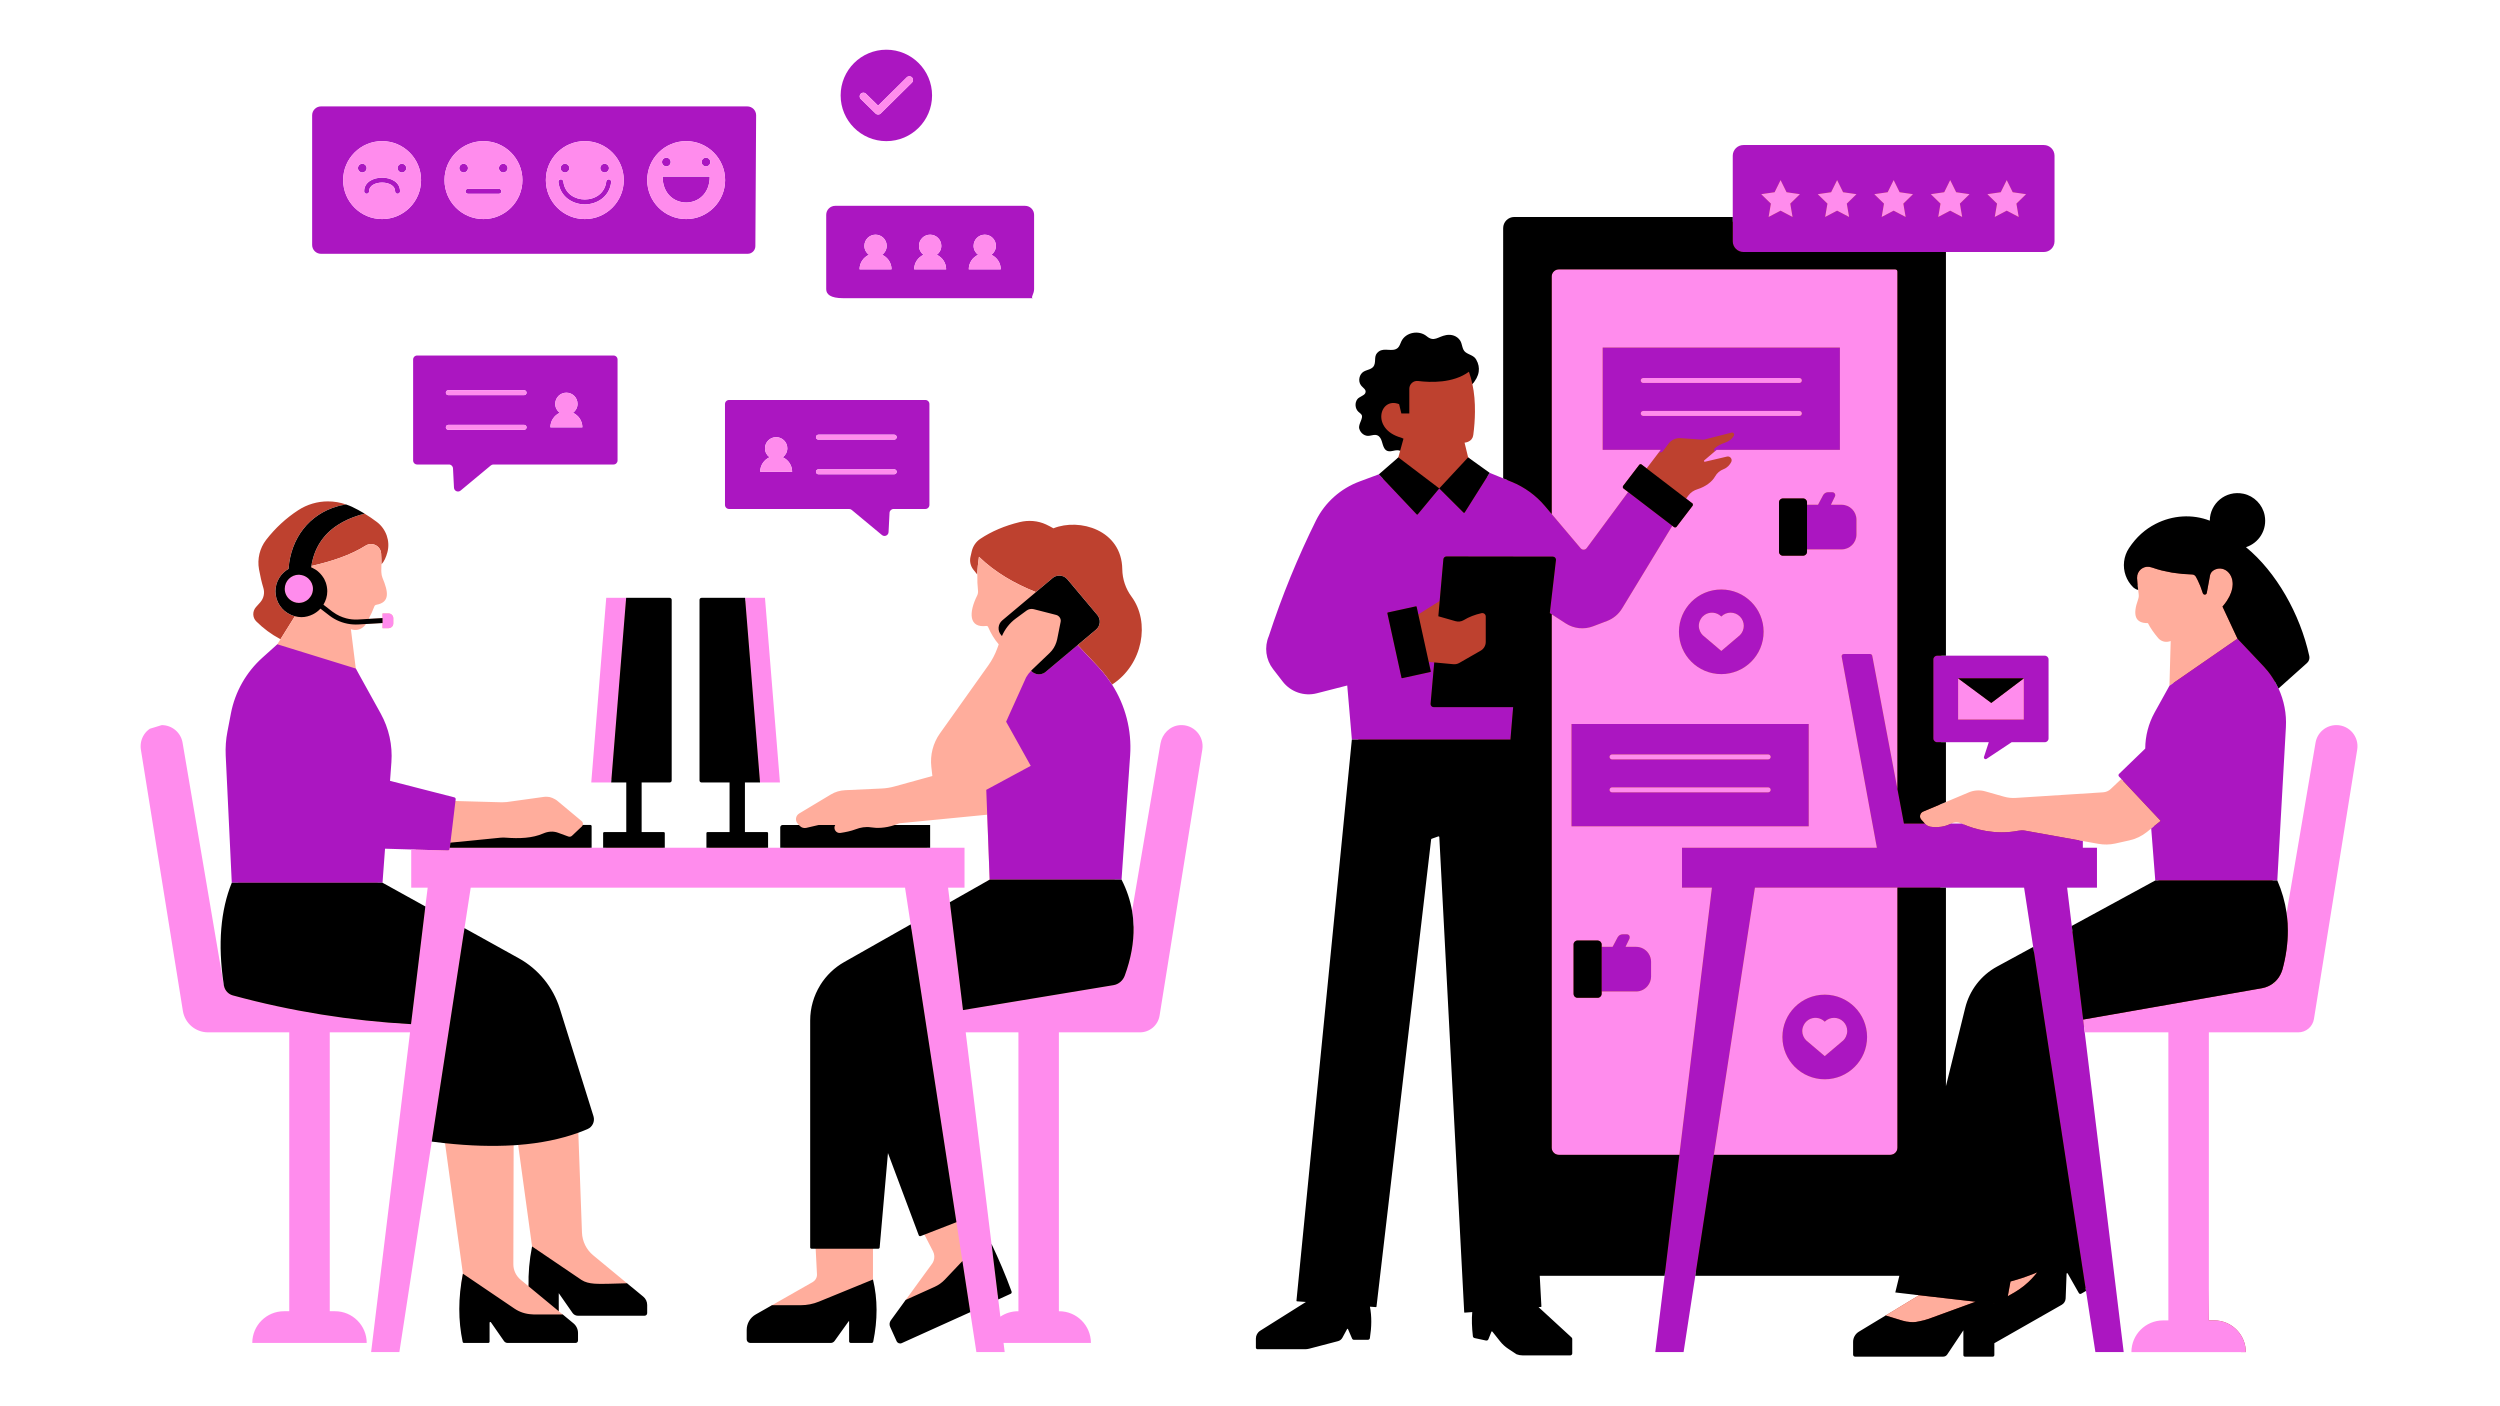 <svg xmlns="http://www.w3.org/2000/svg" xmlns:xlink="http://www.w3.org/1999/xlink" width="1920" zoomAndPan="magnify" viewBox="0 0 1440 810" height="1080" preserveAspectRatio="xMidYMid meet" version="1.0"><rect x="-144" width="1728" fill="#ffffff" y="-81" height="972" fill-opacity="1"/><rect x="-144" width="1728" fill="#ffffff" y="-81" height="972" fill-opacity="1"/><path fill="#be412f" d="M 1345.82 421.598 C 1339.902 421.598 1338.562 424.16 1337.566 429.992 L 1317.293 527.695 L 1317.289 527.699 L 1316.734 530.375 C 1315.824 524 1311.672 513.496 1308.996 507.406 L 1313.75 416.133 C 1314.176 408.391 1312.668 400.793 1309.508 393.906 L 1325.074 379.789 C 1326.215 378.793 1326.727 377.254 1326.414 375.805 C 1321.09 351.496 1308.789 329.078 1291.461 314.902 C 1297.863 312.828 1302.508 307.285 1302.508 300.172 C 1302.508 291.379 1297.613 285.848 1288.793 285.848 C 1279.996 285.848 1274.301 293.316 1274.273 302.082 C 1264.172 298.184 1253.426 299.809 1243.719 304.789 C 1237.574 307.949 1232.562 312.391 1228.352 318.793 C 1226.816 321.07 1225.875 323.715 1225.535 326.449 C 1224.852 331.969 1226.934 332.918 1230.973 336.844 L 1231.828 337.699 L 1233.762 338.266 C 1233.848 339.008 1233.934 339.746 1234.047 340.488 C 1234.219 341.598 1234.105 342.707 1233.707 343.762 C 1230.406 353.012 1231.824 356.547 1239.082 356.43 C 1240.477 359.25 1242.668 362.324 1244.945 364.996 C 1246.48 366.82 1249.859 367.867 1252.164 367.27 L 1253.133 367.012 L 1251.926 393.375 L 1251.926 393.383 L 1251.852 394.984 L 1242.973 411.977 C 1239.445 418.352 1238.219 425.895 1238.191 433.152 L 1222.285 446.242 C 1221.855 446.641 1221.855 447.324 1222.254 447.754 L 1223.594 449.176 L 1216.422 456.262 C 1215.254 457.398 1213.691 458.055 1212.039 458.168 L 1160.613 461.527 C 1158.309 461.699 1155.977 461.441 1153.758 460.816 L 1143.27 458.426 C 1140.109 457.516 1136.754 457.715 1133.738 458.992 L 1117.355 463.949 L 1118.113 425.047 L 1147.637 425.477 L 1143.516 435.535 C 1143.23 436.418 1143.828 436.77 1144.594 436.254 L 1157.793 426.059 L 1176.418 425.984 C 1177.609 425.984 1178.578 425.02 1178.578 423.824 L 1178.348 381.059 C 1178.348 379.863 1177.383 378.895 1176.188 378.895 L 1118.25 379.562 L 1118.492 142.828 L 1174.609 143.223 C 1177.996 143.223 1180.754 140.465 1180.754 137.047 L 1180.637 92.941 C 1180.637 89.527 1177.875 86.766 1174.488 86.766 L 1007.027 86.375 C 1003.613 86.375 1000.852 89.133 1000.852 92.551 L 1001.035 127.715 L 876.66 128.336 C 873.105 128.336 870.23 131.211 870.23 134.77 L 868.152 277.27 L 856.539 274.48 L 845.641 263.469 L 843.594 254.984 L 844.73 254.758 C 845.129 254.672 845.5 254.504 845.871 254.332 C 846.41 254.074 846.922 253.734 847.348 253.309 C 847.633 252.992 847.863 252.625 848.059 252.254 C 848.09 252.195 848.145 252.141 848.176 252.082 C 848.344 251.742 848.43 251.371 848.488 250.973 C 848.516 250.859 848.574 250.746 848.602 250.633 C 849.199 246.105 849.539 241.637 849.57 237.227 C 849.625 231.762 849.227 226.383 848.09 221.23 C 848.094 221.227 848.094 221.223 848.098 221.219 C 849.059 220.141 849.371 219.094 849.512 217.988 C 849.652 216.848 849.598 215.652 849.797 214.371 L 849.797 214.344 C 850.109 212.152 849.738 209.789 848.316 207.312 C 846.949 204.98 845.613 206.773 843.535 205.266 C 841.402 203.699 841.77 200.512 840.379 198.465 C 838.613 195.816 835.48 194.82 832.41 195.359 C 827.57 196.242 827.059 199.375 822.762 195.816 C 818.352 192.145 810.695 193.48 808.164 198.777 C 807.535 200.113 806.652 201.621 805.543 202.562 C 802.586 205.121 799.797 201.422 796.496 203.871 C 793.363 206.148 795.441 209.59 794.219 212.379 C 793.223 214.742 789.777 214.086 787.73 215.281 C 785.141 216.793 784.258 218.07 786.023 220.52 C 787.219 222.141 790.289 225.246 789.18 227.32 C 788.469 228.633 785.082 229.312 784.059 230.594 C 782.406 232.699 782.094 234.211 784.059 236.059 C 784.656 236.629 785.426 237.086 785.879 237.797 C 787.133 239.676 783.746 243.461 784.457 246.051 C 785.195 248.668 786.391 249.465 789.18 248.922 C 790.66 248.641 792.254 248.156 793.648 248.754 C 794.984 249.32 796.809 251.828 797.207 253.223 C 797.406 253.934 797.605 254.617 797.805 255.215 C 798.715 257.918 798.488 259.367 802.27 258.457 C 804.148 258.004 805.344 259.254 806.512 259.566 L 806.312 260.281 L 805.43 263.469 L 796.5 275.617 L 796.352 275.82 L 785.254 279.945 C 774.383 283.988 766.555 291.445 761.375 301.832 C 750.848 323.062 741.969 341.191 734.398 364.418 C 731.695 370.734 732.633 378.023 736.848 383.43 L 742.422 390.656 C 747.035 396.605 753.777 397.004 761.062 395.125 L 778.594 390.629 L 782.551 427.43 L 749.281 748.07 C 749.281 748.27 749.422 748.438 749.594 748.438 L 754.746 748.836 L 727.453 767.562 C 725.887 768.531 724.949 770.238 724.949 772.062 L 724.922 774.508 C 724.922 775.02 725.348 775.449 725.859 775.449 L 752.184 775.504 C 753.008 775.504 753.832 775.391 754.66 775.191 L 768.973 771.234 C 770.055 770.949 770.938 770.27 771.477 769.301 L 776.516 762.781 C 776.602 762.582 776.914 762.613 777 762.812 L 779.988 769.301 C 780.156 769.727 780.586 769.984 781.039 769.984 L 786.645 769.672 C 787.273 769.672 787.785 769.156 787.785 768.531 C 788.781 762.242 788.723 757.348 787.613 751.711 L 791.059 751.969 C 791.227 751.969 791.398 751.855 791.398 751.656 L 823.16 481.477 C 823.16 481.305 823.273 481.164 823.445 481.105 L 830.246 479.684 C 830.531 479.57 830.812 479.77 830.844 480.082 L 846.578 753.277 C 846.578 753.418 846.691 753.531 846.836 753.531 L 851.188 753.191 C 850.789 757.402 849.68 763.125 850.223 768.02 C 850.223 768.59 850.621 769.102 851.188 769.215 L 855.602 770.496 C 856.168 770.609 856.766 770.324 856.996 769.754 L 858.73 765.402 C 858.816 765.203 859.102 765.145 859.242 765.344 L 864.336 770.469 C 865.676 772.148 867.27 773.625 869.062 774.793 L 873.812 777.926 C 874.953 778.352 876.148 778.578 877.371 778.578 L 903.066 779.488 C 903.695 779.488 904.234 778.977 904.234 778.324 L 903.809 772.289 C 903.809 771.949 903.664 771.633 903.41 771.434 L 884.516 752.879 L 885.938 752.766 C 886.078 752.766 886.191 752.621 886.164 752.508 L 885.34 733.727 L 959.098 732.523 L 959.102 732.523 L 960.555 732.5 L 955.973 776.984 L 968.066 776.301 L 973.871 732.5 L 1097.266 731.703 L 1093.766 743.258 L 1105.379 746.051 L 1086.141 757.719 L 1085.113 760.621 L 1085.086 760.621 L 1072.594 768.191 C 1070.574 769.445 1069.348 771.637 1069.348 773.996 L 1069.434 778.238 C 1069.434 778.465 1069.52 778.691 1069.633 778.863 C 1069.746 779.062 1069.918 779.207 1070.117 779.289 C 1070.258 779.348 1070.43 779.375 1070.574 779.375 L 1117.129 778.809 C 1118.039 778.809 1118.895 778.352 1119.406 777.582 L 1132.043 762.473 C 1132.07 762.473 1132.07 762.473 1132.098 762.5 L 1133.551 778.352 C 1133.551 778.863 1133.949 779.234 1134.434 779.234 L 1146.414 779.691 C 1146.898 779.691 1147.297 779.293 1147.297 778.809 L 1146.301 771.18 L 1184.605 750.262 C 1185.914 749.492 1186.766 748.125 1186.824 746.617 L 1190.266 731.105 C 1190.266 730.766 1190.723 730.652 1190.895 730.938 L 1197.469 742.348 C 1197.754 742.832 1198.352 743.004 1198.832 742.719 L 1202.875 741.469 L 1208.594 775.988 L 1219.637 776.984 L 1198.152 591.363 L 1251.738 591.535 L 1251.508 762.984 L 1248.492 762.984 C 1238.391 762.984 1230.051 767.879 1230.051 777.953 L 1293.598 778.809 C 1293.598 778.273 1293.562 777.75 1293.52 777.227 C 1293.473 776.695 1293.398 776.172 1293.309 775.656 C 1293.297 775.594 1293.289 775.527 1293.281 775.465 C 1293.191 774.988 1293.078 774.52 1292.953 774.055 C 1292.926 773.953 1292.902 773.855 1292.875 773.758 C 1292.75 773.32 1292.605 772.898 1292.449 772.477 C 1292.402 772.355 1292.363 772.23 1292.312 772.109 C 1292.156 771.715 1291.984 771.328 1291.801 770.945 C 1291.734 770.809 1291.672 770.672 1291.602 770.535 C 1291.422 770.176 1291.223 769.828 1291.02 769.484 C 1290.93 769.336 1290.84 769.184 1290.746 769.035 C 1290.543 768.715 1290.328 768.402 1290.105 768.098 C 1289.992 767.938 1289.875 767.781 1289.758 767.629 C 1289.535 767.344 1289.305 767.062 1289.066 766.793 C 1288.926 766.633 1288.785 766.477 1288.641 766.32 C 1288.402 766.066 1288.164 765.824 1287.914 765.586 C 1287.746 765.426 1287.574 765.27 1287.398 765.117 C 1287.152 764.898 1286.906 764.688 1286.648 764.484 C 1286.449 764.328 1286.25 764.18 1286.047 764.031 C 1285.793 763.848 1285.539 763.668 1285.277 763.496 C 1285.055 763.348 1284.82 763.215 1284.586 763.074 C 1284.332 762.926 1284.078 762.773 1283.812 762.633 C 1283.559 762.5 1283.297 762.379 1283.035 762.258 C 1282.777 762.137 1282.523 762.016 1282.258 761.906 C 1281.973 761.789 1281.676 761.688 1281.379 761.582 C 1281.129 761.496 1280.883 761.398 1280.625 761.324 C 1280.301 761.223 1279.965 761.148 1279.633 761.066 C 1279.395 761.008 1279.16 760.941 1278.918 760.895 C 1278.539 760.816 1278.148 760.77 1277.762 760.715 C 1277.559 760.688 1277.355 760.648 1277.148 760.629 C 1276.551 760.57 1275.945 760.535 1275.328 760.535 L 1272.312 760.535 L 1267.645 591.734 L 1321.461 591.109 C 1325.957 591.109 1329.797 587.836 1330.508 583.426 L 1355.668 432.215 C 1356.863 424.812 1353.305 421.598 1345.82 421.598 Z M 1130.539 473.711 C 1130.539 473.711 1131.215 475.582 1131.242 475.609 L 1122.453 474.34 C 1125.277 472.246 1128.688 472.859 1130.539 473.711 Z M 1152.652 561.027 C 1143.461 566.008 1136.828 574.66 1134.324 584.82 L 1119.621 638.957 L 1117.598 508.527 L 1168.477 508.531 L 1175.234 546.195 Z M 1190.668 538.273 L 1187.719 507.742 L 1204.91 509.312 L 1206.102 490.551 L 1197.727 489.633 L 1197.727 483.09 L 1208.324 483.746 C 1211.512 484.312 1213.734 484.316 1216.895 483.633 L 1225.203 481.781 C 1228.875 480.957 1232.215 480.844 1235.148 478.512 L 1240.512 475.109 L 1243.258 507.43 Z M 1310.289 565.828 L 1310.16 566.633 L 1308.996 566.633 C 1309.449 566.293 1309.906 565.949 1310.332 565.551 L 1310.289 565.832 Z M 651.758 343.668 C 662.57 358.27 658.445 382.719 640.543 394.328 C 640.488 394.242 640.457 394.215 640.402 394.129 C 639.66 392.965 638.836 391.883 638.039 390.773 C 638.012 390.773 638.012 390.742 638.012 390.742 C 636.387 388.523 634.652 386.332 632.746 384.312 L 620.707 371.562 L 631.324 362.625 C 633.828 360.52 634.168 356.789 632.035 354.285 L 624.777 345.605 L 617.605 337.066 L 614.73 333.652 C 613.566 332.258 611.887 331.574 610.207 331.574 C 608.871 331.574 607.504 332 606.395 332.938 L 600.988 337.465 L 596.719 341.051 C 584.48 336.211 573.297 329.781 563.879 320.699 C 563.336 324.172 562.996 327.59 562.938 330.977 L 562.91 330.945 L 560.605 328.043 C 559.012 325.996 558.414 323.32 558.984 320.785 L 559.723 317.57 C 560.406 314.609 562.172 311.992 564.703 310.34 C 571.164 306.043 578.703 302.828 587.355 300.723 C 592.422 299.496 597.801 299.895 602.523 302.086 C 603.977 302.77 605.398 303.512 606.766 304.309 C 621.734 298.273 646.121 305.191 646.434 327.875 C 646.52 333.594 648.371 339.086 651.758 343.668 Z M 166.23 327.617 L 166.348 327.617 C 165.238 328.242 164.242 328.98 163.328 329.836 C 162.418 330.719 161.621 331.684 160.969 332.738 C 160.91 332.797 160.855 332.879 160.824 332.938 C 160.77 333.023 160.711 333.137 160.656 333.25 C 159.43 335.387 158.691 337.891 158.691 340.566 C 158.691 346.656 162.332 351.809 167.543 354.113 C 167.57 354.141 167.625 354.141 167.656 354.168 C 168.367 354.484 169.105 354.738 169.848 354.938 L 161.566 368.199 C 161.48 368.145 161.367 368.086 161.281 368.031 C 156.273 365.383 151.746 362.023 147.648 357.953 C 145.371 355.734 145.316 352.094 147.422 349.699 L 149.926 346.91 C 151.891 344.664 152.574 341.59 151.719 338.742 C 150.695 335.355 149.867 331.742 149.188 327.93 C 148.105 321.953 149.586 315.777 153.285 310.965 C 158.578 304.164 164.723 298.473 171.754 293.891 C 176.934 290.504 182.91 288.797 188.887 288.797 C 192.414 288.797 195.941 289.395 199.328 290.559 C 198.332 290.703 197.395 290.93 196.426 291.129 C 196.227 291.188 196.027 291.215 195.828 291.27 C 195.516 291.328 195.203 291.441 194.863 291.527 C 194.691 291.586 194.547 291.641 194.379 291.668 C 178.098 296.281 167.543 310 166.23 327.617 Z M 223.148 318.082 C 222.379 320.957 221.242 323.516 219.707 325.082 C 219.707 323.035 219.676 320.984 219.535 318.852 C 219.277 314.41 214.328 311.934 210.57 314.297 C 202.004 319.703 191.219 323.316 179.324 326.023 C 180.973 315.578 186.211 307.75 194.52 302.371 C 198.047 300.066 202.117 298.215 206.758 296.766 C 207.809 296.453 208.891 296.137 210 295.855 C 212.504 297.363 214.867 298.984 217.117 300.691 C 222.41 304.734 224.855 311.648 223.148 318.082 Z M 223.148 318.082 " fill-opacity="1" fill-rule="nonzero"/><path fill="#ffad9c" d="M 679.59 421.367 C 673.953 421.824 671.762 424.355 670.793 429.934 L 652.949 534.043 C 651.898 527.895 644.953 513.695 641.965 507.859 L 647.914 436.109 C 648.91 421.652 643.477 404.32 635.789 392.309 C 636.559 391.797 637.328 391.285 638.039 390.773 C 638.012 390.773 638.012 390.742 638.012 390.742 C 636.387 388.523 634.652 386.332 632.746 384.312 L 620.707 371.562 L 631.324 362.625 C 633.828 360.52 634.168 356.789 632.035 354.285 L 624.777 345.605 L 617.605 337.066 L 614.73 333.652 C 613.566 332.258 611.887 331.574 610.207 331.574 C 608.871 331.574 607.504 332 606.395 332.938 L 600.988 337.465 L 596.719 341.051 C 584.48 336.211 573.297 329.781 563.879 320.699 C 563.336 324.172 562.996 327.59 562.938 330.977 L 562.938 331.004 C 562.883 334.164 562.996 337.266 563.336 340.281 C 563.422 341.25 563.25 342.219 562.824 343.07 C 557.988 352.746 557.871 361.855 568.203 360.547 C 568.574 360.52 568.973 360.719 569.113 361.059 C 570.906 365.242 572.758 368.145 575.262 371.16 L 574.379 373.582 C 573.125 376.996 571.418 380.242 569.312 383.199 L 541.395 422.449 C 537.441 428.027 535.676 434.887 536.445 441.688 L 537.043 446.98 L 515.242 452.988 C 512.824 453.668 510.32 454.066 507.785 454.184 L 486.785 455.148 C 483.883 455.293 481.062 456.117 478.559 457.625 L 460.348 468.555 C 458.211 469.836 457.844 472.738 459.551 474.504 L 460.176 475.188 L 452.121 476.496 C 451.355 476.496 450.727 477.121 450.727 477.891 L 451.469 490.129 L 440.996 490.383 L 441.051 481.73 C 441.051 481.391 440.766 481.105 440.426 481.105 L 427.621 480.367 L 427.961 449.77 L 447.57 449.43 L 439.203 346.059 L 405.367 346.43 C 404.738 346.43 404.199 346.941 404.199 347.598 L 404.453 447.75 C 404.453 448.402 404.969 448.918 405.621 448.918 L 421.871 449.258 L 422.297 480.281 L 409.148 480.707 C 408.809 480.707 408.523 480.992 408.523 481.332 L 408.41 489.387 L 381.973 488.902 L 381.973 480.535 C 381.973 480.164 381.688 479.91 381.348 479.91 L 368.738 480.535 L 367.145 448.461 L 383.707 449.629 C 384.363 449.629 384.875 449.117 384.875 448.461 L 385.445 347.598 C 385.445 346.941 384.906 346.43 384.277 346.43 L 350.613 345.945 L 342.301 448.773 L 362.906 448.773 L 361.996 480.109 L 349.188 480.309 C 348.848 480.309 348.562 480.594 348.562 480.934 L 349.188 489.473 L 339.797 489.273 L 339.711 477.094 C 339.711 476.723 339.398 476.41 339.031 476.41 L 335.672 475.184 C 335.672 475.184 335.676 475.18 335.676 475.176 C 335.684 475.156 335.676 475.137 335.684 475.117 C 335.75 474.91 335.785 474.707 335.785 474.504 C 335.785 474.453 335.766 474.402 335.762 474.352 C 335.758 474.309 335.75 474.266 335.742 474.219 C 335.703 473.965 335.625 473.715 335.492 473.492 C 335.484 473.48 335.488 473.469 335.48 473.457 C 335.477 473.449 335.465 473.441 335.461 473.438 C 335.355 473.273 335.23 473.121 335.07 472.988 L 320.844 461.121 C 320.43 460.773 319.957 460.531 319.496 460.273 C 318.602 459.766 317.664 459.359 316.691 459.133 C 316.688 459.133 316.684 459.133 316.68 459.133 C 316.68 459.133 316.68 459.133 316.676 459.129 C 316.258 459.031 315.836 458.996 315.41 458.961 C 314.73 458.91 314.051 458.902 313.391 458.992 L 297.223 461.238 L 295.305 461.508 L 291.914 461.977 C 291.551 462.023 291.184 462.008 290.816 462.035 C 290.25 462.074 289.688 462.141 289.113 462.121 L 275.41 461.742 L 262.348 461.375 L 262.348 461.383 L 262.336 461.383 L 261.793 460.84 C 261.852 460.301 261.508 459.816 260.996 459.703 L 222.551 450.68 L 223.348 439.922 C 224.059 430.16 221.895 420.426 217.172 411.887 L 204.934 385.078 L 203.258 371.617 L 202.117 362.422 L 202.941 362.652 C 203.684 362.82 204.422 362.906 205.133 362.852 C 206.359 362.766 207.555 362.367 208.578 361.684 C 209.375 361.141 210.113 360.461 210.656 359.578 C 210.684 359.547 210.684 359.52 210.684 359.492 C 210.711 359.465 210.711 359.465 210.711 359.434 L 220.332 358.867 L 220.332 361.824 L 223.887 361.824 C 224.031 361.824 224.172 361.797 224.316 361.77 C 224.387 361.77 224.445 361.738 224.508 361.715 C 224.621 361.684 224.727 361.641 224.832 361.594 C 225.828 361.238 226.535 360.293 226.535 359.148 L 226.535 356.02 C 226.535 355.262 226.188 354.594 225.688 354.137 C 225.812 354.262 225.93 354.391 226.031 354.539 C 225.918 354.371 225.789 354.223 225.645 354.082 C 225.637 354.074 225.633 354.062 225.625 354.055 C 225.48 353.914 225.32 353.797 225.145 353.699 C 224.977 353.598 224.797 353.523 224.609 353.461 C 224.586 353.457 224.566 353.441 224.543 353.43 C 224.344 353.371 224.117 353.344 223.887 353.344 L 220.332 353.344 L 220.332 356.02 L 212.336 356.477 C 213.613 354.113 214.754 351.695 215.691 349.133 C 215.805 348.848 216.035 348.648 216.32 348.508 C 216.434 348.477 216.52 348.422 216.633 348.391 C 224.855 346.941 223.633 340.852 220.305 332.797 C 219.906 331.828 219.734 330.773 219.676 329.75 C 219.648 329.41 219.621 329.066 219.621 328.699 C 219.648 328.441 219.621 328.156 219.648 327.902 C 219.676 326.988 219.676 326.051 219.707 325.109 L 219.707 325.082 C 219.707 323.035 219.676 320.984 219.535 318.852 C 219.277 314.41 214.328 311.934 210.57 314.297 C 202.004 319.703 191.219 323.316 179.324 326.023 C 180.973 315.578 186.211 307.75 194.52 302.371 C 198.047 300.066 202.117 298.215 206.758 296.766 C 204.852 295.652 202.887 294.602 200.867 293.633 C 199.84 293.148 198.816 292.781 197.766 292.41 L 197.535 292.297 C 197.508 292.297 197.508 292.297 197.48 292.297 C 196.598 291.984 195.715 291.727 194.891 291.527 L 194.863 291.527 C 194.691 291.586 194.547 291.641 194.379 291.668 C 186.238 293.977 179.523 298.559 174.684 304.762 C 169.848 310.965 166.859 318.793 166.23 327.617 L 166.348 327.617 C 164.156 328.84 162.305 330.633 160.969 332.738 C 160.91 332.797 160.855 332.879 160.824 332.938 C 160.77 333.023 160.711 333.137 160.656 333.25 C 159.43 335.387 158.691 337.891 158.691 340.566 C 158.691 346.656 162.332 351.809 167.543 354.113 C 167.57 354.141 167.625 354.141 167.656 354.168 C 168.367 354.484 169.105 354.738 169.848 354.938 L 161.566 368.199 L 159.742 371.105 L 152.629 380.75 C 143.266 389.148 138.656 398.738 136.266 411.121 L 134.246 421.68 C 133.363 426.176 133.051 430.758 133.25 435.367 L 137.203 508.625 C 130.773 524.422 127.926 545.598 131.344 568.336 L 127.074 567.711 L 102.086 429.762 C 101.09 423.926 99.641 419.887 93.691 419.887 L 86.832 421.992 C 86.207 422.418 85.609 422.93 85.043 423.473 C 82.879 425.691 83.676 425.75 83.676 429.051 C 83.676 429.676 83.703 430.332 83.816 430.984 L 108.547 579.637 C 109.684 586.777 115.832 592.016 123.062 592.016 L 169.219 591.504 L 169.105 757.145 L 166.09 757.145 C 155.984 757.145 148.844 761.727 148.844 771.832 L 208.32 771.207 C 208.32 761.102 201.461 757.543 191.387 757.543 L 188.371 757.543 L 184.844 591.844 L 238.742 592.84 L 216.941 776.156 L 227.699 775.902 L 247.195 655.34 C 249.785 655.684 253.797 658.215 256.328 658.473 L 266.633 733.637 C 263.844 747.727 266.117 758 268.68 770.152 C 268.766 770.492 269.078 770.75 269.449 770.75 L 278.812 771.488 C 279.211 771.488 279.551 771.148 279.551 770.75 L 281.457 759.223 C 281.457 758.824 282 758.652 282.227 758.996 L 291.445 770.352 C 291.93 771.062 292.727 771.461 293.551 771.461 L 329.863 772.402 C 330.633 772.402 331.258 771.773 331.258 771.008 L 331.23 768.473 C 331.23 766.309 330.262 764.262 328.613 762.895 L 324.117 757.117 L 324.09 757.117 L 321.84 755.266 L 320.133 739.016 L 330.492 753.59 C 331.176 754.555 332.312 755.152 333.508 755.152 L 369.164 756.691 C 370.02 756.691 370.703 756.008 370.703 755.184 L 370.703 750.484 C 370.703 748.637 369.707 748.152 368.285 746.984 L 362.477 742.547 L 361.168 739.16 L 341.676 723.051 C 337.75 719.805 335.414 715.051 335.215 709.957 L 333.109 652.438 C 334.93 651.785 334.191 649.449 335.898 648.711 C 338.773 647.488 340.254 644.301 339.344 641.312 L 319.051 583.961 C 315.18 571.641 306.73 561.25 295.402 554.988 L 264.441 535.777 L 268.852 508.91 L 523.695 508.969 L 527.023 533.785 L 492.59 557.18 C 486.984 560.34 482.258 564.895 478.844 570.359 L 478.785 570.473 C 475.004 576.59 472.98 583.648 472.98 590.852 L 467.746 717.414 C 467.746 717.871 468.086 718.211 468.543 718.211 L 469.82 719.266 L 470.582 734.035 C 470.633 735.062 470.328 736.039 469.789 736.871 C 469.375 737.508 468.836 738.066 468.145 738.449 L 444.695 751.797 L 444.664 751.797 L 436.84 757.688 C 433.625 759.508 431.633 762.922 431.633 766.625 L 432.031 769.613 C 432.031 770.75 432.969 771.691 434.105 771.691 L 477.223 771.348 L 477.25 771.348 C 477.82 771.348 478.359 771.121 478.816 770.777 C 479.043 770.609 479.297 770.438 479.469 770.211 L 479.496 770.152 L 485.246 763.406 L 489.371 759.281 C 489.43 759.281 489.43 759.309 489.457 759.309 C 489.516 759.34 489.543 759.34 489.602 759.367 L 491.164 771.176 L 491.164 771.207 C 491.164 771.406 491.223 771.605 491.395 771.746 C 491.508 772.004 491.793 772.145 492.105 772.145 L 492.133 772.145 L 501.238 771.746 C 501.695 771.746 502.094 771.434 502.207 770.977 C 504.711 758.543 503.914 750.117 502.832 736.996 L 502.832 719.266 L 504.512 717.727 C 504.91 717.727 505.254 717.414 505.281 717.016 C 506.902 698.547 509.379 677.398 510.945 659.641 L 529.5 709.219 C 529.668 709.676 530.152 709.875 530.609 709.703 L 532.457 711.152 L 536.75 719.465 L 537.441 720.812 C 538.277 722.449 538.383 724.332 537.828 726.023 C 537.781 726.172 537.723 726.312 537.664 726.457 C 537.461 726.957 537.227 727.445 536.898 727.891 L 528.473 739.445 L 523.379 746.453 L 521.719 748.734 L 521.699 748.75 L 514.5 760.59 C 513.703 761.672 513.562 763.094 514.102 764.348 L 517.32 770.438 C 517.832 771.578 519.168 772.059 520.277 771.547 L 558.582 754.016 L 560.289 753.219 L 563.762 776.758 L 576.938 777.496 L 576.34 771.805 L 626.34 771.52 C 626.34 761.418 618.488 756.406 608.383 756.406 L 608.215 756.406 L 606.309 592.414 L 652.949 591.449 C 658.586 591.449 663.395 587.352 664.277 581.801 L 689.262 433.035 C 690.488 425.293 687.586 420.742 679.59 421.367 Z M 224.539 361.707 C 224.566 361.695 224.594 361.699 224.629 361.684 C 224.68 361.668 224.723 361.633 224.773 361.617 C 224.695 361.652 224.621 361.684 224.539 361.707 Z M 247.195 526.043 L 217.457 509.281 L 219.363 485.43 L 239.512 487.566 L 238.258 509.281 L 250.355 509.852 Z M 298.449 659.496 L 306.473 717.957 C 305.676 721.883 308.266 731.047 308.266 731.047 C 308.266 731.047 304.34 737.195 304.453 740.895 L 299.926 737.168 C 297.223 734.918 295.66 731.617 295.688 728.117 L 295.859 659.668 C 296.738 659.609 297.594 659.555 298.449 659.496 Z M 515.441 475.188 C 516.266 474.902 517.094 474.59 517.973 474.219 L 568.629 469.266 L 570.051 506.664 L 545.293 523.113 L 542.219 508.312 L 552.238 508.969 L 554.172 490.184 L 534.109 490.84 L 533.598 477.461 Z M 588.379 756.605 C 584.594 756.605 578.105 759.367 575.176 761.359 L 572.301 746.672 L 579.84 744.68 C 580.211 744.512 580.438 744.141 580.438 743.742 C 580.438 743.598 580.41 743.457 580.352 743.344 C 576.996 734.094 574.094 727.234 569.797 718.184 L 553.148 592.414 L 588.918 592.414 Z M 1168.277 734.906 C 1169.996 734.273 1171.719 733.613 1173.441 732.883 L 1172.656 733.852 L 1172.367 734.211 C 1172.203 734.414 1172.016 734.598 1171.848 734.797 C 1170.742 736.117 1169.551 737.348 1168.301 738.512 C 1166.641 740.059 1164.875 741.477 1162.988 742.738 C 1162.16 743.293 1161.328 743.848 1160.457 744.344 L 1156.488 746.605 L 1157.469 741.301 L 1158.055 738.145 C 1159.043 737.883 1160.051 737.59 1161.062 737.293 C 1163.426 736.605 1165.84 735.805 1168.277 734.906 Z M 1147.828 750.941 L 1148.707 751.043 L 1148.695 751.051 L 1147.754 750.941 L 1147.297 750.887 Z M 1288.793 367.875 L 1281.809 372.707 L 1274.301 377.898 L 1251.926 393.375 L 1249.602 394.98 L 1250.316 369.25 L 1249.344 369.504 C 1247.043 370.102 1244.621 369.312 1243.086 367.5 C 1240.809 364.809 1238.605 361.758 1237.215 358.922 C 1229.977 359.027 1228.223 354.516 1231.547 345.266 C 1231.926 344.215 1232.043 343.094 1231.867 341.988 C 1231.75 341.262 1231.676 340.508 1231.582 339.77 C 1231.469 338.906 1231.379 338.031 1231.285 337.156 C 1231.262 336.898 1231.227 336.648 1231.199 336.391 C 1231.152 335.875 1231.125 335.34 1231.086 334.816 C 1231.039 334.191 1230.98 333.57 1230.949 332.93 C 1230.934 332.629 1230.988 332.352 1231.016 332.062 C 1231.039 331.82 1231.023 331.566 1231.074 331.336 C 1231.09 331.254 1231.133 331.184 1231.152 331.105 C 1232.016 327.703 1235.715 325.555 1239.273 326.816 C 1239.508 326.898 1239.746 326.949 1239.98 327.027 C 1241.668 327.605 1243.371 328.133 1245.098 328.574 C 1245.789 328.75 1246.5 328.867 1247.199 329.023 C 1248.484 329.312 1249.77 329.605 1251.074 329.824 C 1251.895 329.961 1252.73 330.039 1253.559 330.148 C 1254.762 330.309 1255.961 330.477 1257.18 330.582 C 1258.066 330.656 1258.969 330.684 1259.863 330.734 C 1260.789 330.781 1261.703 330.867 1262.637 330.891 C 1263.438 330.906 1264.18 331.293 1264.641 331.934 C 1264.934 332.441 1265.223 332.953 1265.496 333.48 C 1265.66 333.801 1265.832 334.109 1265.988 334.438 C 1266.492 335.473 1266.969 336.531 1267.406 337.645 C 1267.91 338.938 1268.383 340.27 1268.82 341.656 C 1269.195 342.836 1270.883 342.75 1271.105 341.535 L 1272.957 331.504 C 1273.156 330.434 1273.738 329.449 1274.609 328.801 C 1275.066 328.461 1275.539 328.184 1276.023 327.977 C 1276.148 327.922 1276.273 327.906 1276.398 327.859 C 1276.766 327.727 1277.133 327.602 1277.504 327.539 C 1277.691 327.508 1277.879 327.516 1278.066 327.5 C 1278.379 327.473 1278.688 327.445 1278.996 327.465 C 1279.203 327.48 1279.398 327.527 1279.602 327.562 C 1279.891 327.609 1280.172 327.652 1280.453 327.738 C 1280.656 327.797 1280.855 327.891 1281.055 327.973 C 1281.316 328.082 1281.578 328.188 1281.832 328.332 C 1282.027 328.441 1282.211 328.574 1282.395 328.703 C 1282.633 328.867 1282.863 329.035 1283.086 329.23 C 1283.262 329.387 1283.426 329.559 1283.59 329.73 C 1283.793 329.945 1283.988 330.172 1284.172 330.414 C 1284.32 330.609 1284.461 330.82 1284.594 331.035 C 1284.758 331.297 1284.906 331.57 1285.047 331.859 C 1285.16 332.098 1285.27 332.34 1285.363 332.594 C 1285.48 332.902 1285.578 333.223 1285.668 333.555 C 1285.738 333.828 1285.805 334.102 1285.855 334.387 C 1285.918 334.742 1285.953 335.109 1285.984 335.48 C 1286.008 335.785 1286.027 336.086 1286.027 336.398 C 1286.027 336.793 1285.988 337.207 1285.949 337.617 C 1285.918 337.945 1285.891 338.27 1285.832 338.605 C 1285.758 339.043 1285.633 339.5 1285.512 339.957 C 1285.422 340.301 1285.348 340.637 1285.227 340.988 C 1285.062 341.48 1284.836 341.988 1284.613 342.496 C 1284.465 342.84 1284.344 343.176 1284.164 343.527 C 1283.879 344.102 1283.512 344.695 1283.148 345.289 C 1282.961 345.594 1282.812 345.891 1282.605 346.199 C 1281.992 347.113 1281.297 348.043 1280.496 348.988 L 1280.145 349.371 L 1282.84 355.133 L 1288.785 367.867 Z M 1105.379 746.051 L 1137.906 749.805 L 1110.926 759.652 C 1109.16 760.285 1107.352 760.727 1105.52 761.078 C 1104.879 761.199 1104.242 761.355 1103.594 761.438 C 1102.539 761.578 1101.477 761.582 1100.418 761.516 C 1098.812 761.418 1097.219 761.129 1095.672 760.648 L 1086.141 757.719 Z M 1067.387 780.293 C 1067.387 780.523 1067.457 780.742 1067.582 780.922 C 1067.457 780.742 1067.387 780.523 1067.387 780.285 C 1067.387 780.289 1067.387 780.289 1067.387 780.293 Z M 1238.25 466.137 L 1244.539 472.824 L 1240.59 476.012 L 1239.102 477.211 L 1236.625 479.23 C 1233.695 481.562 1230.281 483.215 1226.609 484.039 L 1218.301 485.891 C 1215.141 486.574 1211.898 486.629 1208.711 486.059 L 1199.715 484.438 L 1197.727 484.078 L 1166.363 478.434 C 1165.113 478.203 1163.859 478.262 1162.637 478.488 C 1148.957 481.16 1137.059 477.438 1130.945 474.828 C 1130.547 474.66 1130.172 474.492 1129.824 474.336 C 1129.797 474.305 1129.766 474.305 1129.766 474.305 C 1127.918 473.453 1125.812 473.453 1123.988 474.336 C 1123.934 474.363 1123.875 474.363 1123.82 474.391 C 1123.734 474.434 1123.656 474.461 1123.57 474.504 C 1122.664 474.953 1121.773 475.301 1120.859 475.586 C 1117.215 476.727 1113.887 476.523 1111.895 476.184 C 1110.727 475.984 1109.676 475.387 1108.879 474.535 L 1108.68 474.336 L 1106.715 472.172 C 1105.32 470.691 1105.863 468.273 1107.738 467.477 L 1117.367 463.422 L 1120.859 461.953 L 1134.035 456.402 C 1137.051 455.125 1140.41 454.926 1143.57 455.836 L 1154.297 458.879 C 1156.516 459.508 1158.852 459.762 1161.156 459.59 L 1211.383 456.375 C 1213.035 456.262 1214.602 455.605 1215.766 454.469 L 1221.887 448.691 L 1222.941 449.816 Z M 1238.25 466.137 " fill-opacity="1" fill-rule="nonzero"/><path fill="#ab16c1" d="M 1316.68 418.809 L 1311.727 507.148 L 1241.438 507.148 L 1239.102 477.211 L 1240.59 476.012 L 1244.539 472.824 L 1238.25 466.137 L 1222.941 449.816 L 1221.887 448.691 L 1220.547 447.27 C 1220.148 446.84 1220.148 446.156 1220.578 445.758 L 1235.66 431.188 C 1235.688 423.93 1237.539 416.758 1241.066 410.383 L 1249.605 394.984 L 1251.926 393.383 L 1274.305 377.91 L 1281.809 372.707 L 1288.793 367.875 L 1303.898 383.863 C 1304.75 384.766 1305.551 385.699 1306.32 386.656 C 1307.328 387.91 1308.25 389.223 1309.113 390.57 C 1309.617 391.352 1310.109 392.137 1310.566 392.945 C 1311.234 394.129 1311.859 395.336 1312.426 396.566 L 1312.43 396.562 C 1312.434 396.57 1312.438 396.574 1312.441 396.578 C 1315.598 403.469 1317.105 411.066 1316.68 418.809 Z M 956.57 259.141 L 923.133 259.141 L 923.133 200.199 L 1059.789 200.199 L 1059.789 259.141 L 988.785 259.141 C 988.758 259.172 988.758 259.172 988.73 259.172 L 987.727 260.012 C 987.625 259.887 987.496 259.789 987.438 259.633 C 987.23 259.074 987.402 258.445 987.855 258.059 C 989.367 256.785 991.211 255.785 993.34 255.082 C 995.895 254.246 997.707 252.824 998.73 250.863 C 999.062 250.227 998.723 249.715 998.609 249.574 C 998.469 249.398 998.066 248.996 997.41 249.172 L 981.484 253.238 C 981.336 253.273 981.184 253.285 981.031 253.277 L 968.016 252.375 C 965.336 252.172 962.746 253.355 961.113 255.504 L 957.699 260.008 C 957.43 260.359 957.008 260.57 956.566 260.57 L 955.484 260.57 L 955.488 260.566 Z M 945.07 219.164 C 945.07 219.949 945.707 220.586 946.492 220.586 L 1036.438 220.586 C 1037.227 220.586 1037.863 219.949 1037.863 219.164 C 1037.863 218.379 1037.227 217.742 1036.438 217.742 L 946.492 217.742 C 945.707 217.742 945.07 218.379 945.07 219.164 Z M 1036.438 239.562 C 1037.227 239.562 1037.863 238.926 1037.863 238.141 C 1037.863 237.352 1037.227 236.715 1036.438 236.715 L 946.492 236.715 C 945.707 236.715 945.07 237.352 945.07 238.137 C 945.07 238.926 945.707 239.562 946.492 239.562 Z M 998.062 138.98 L 998.062 89.715 C 998.062 86.301 1000.824 83.539 1004.238 83.539 L 1177.266 83.539 C 1180.652 83.539 1183.41 86.301 1183.41 89.715 L 1183.41 138.98 C 1183.41 142.395 1180.652 145.156 1177.266 145.156 L 1004.238 145.156 C 1000.824 145.156 998.062 142.395 998.062 138.98 Z M 1144.727 111.855 L 1144.707 111.859 L 1150.285 117.293 L 1148.977 124.977 L 1152.332 123.203 L 1155.875 121.34 L 1162.777 124.977 L 1162.438 123.02 L 1161.453 117.285 L 1167.031 111.848 L 1163.086 111.273 L 1159.336 110.719 L 1157.566 107.168 L 1155.879 103.742 L 1155.871 103.758 L 1155.863 103.746 L 1152.422 110.719 L 1147.918 111.383 L 1144.723 111.848 Z M 1112.164 111.855 L 1112.152 111.859 L 1117.73 117.293 L 1117.453 118.922 L 1116.418 124.965 L 1116.426 124.961 L 1116.422 124.977 L 1121.379 122.355 L 1123.312 121.34 L 1124.098 121.754 L 1130.195 124.977 L 1130.191 124.957 L 1130.207 124.965 L 1128.891 117.289 L 1134.465 111.859 L 1134.457 111.855 L 1134.469 111.848 L 1130.215 111.23 L 1126.754 110.719 L 1123.312 103.742 L 1123.309 103.746 L 1119.863 110.719 L 1115.977 111.293 L 1112.156 111.848 Z M 1079.59 111.848 L 1079.598 111.855 L 1079.598 111.859 L 1085.168 117.285 L 1084.641 120.367 L 1083.836 124.977 L 1089.715 121.883 L 1090.746 121.34 L 1093.148 122.602 L 1097.637 124.977 L 1097.637 124.961 L 1097.641 124.965 L 1097.043 121.48 L 1096.328 117.293 L 1101.906 111.859 L 1101.895 111.855 L 1101.902 111.848 L 1098.27 111.32 L 1094.195 110.719 L 1090.75 103.746 L 1090.75 103.75 L 1090.746 103.742 L 1087.301 110.719 L 1084.031 111.203 Z M 1047.031 111.855 L 1047.012 111.859 L 1052.59 117.293 L 1051.281 124.977 L 1054.75 123.141 L 1058.176 121.34 L 1065.082 124.977 L 1064.695 122.746 L 1063.758 117.285 L 1069.336 111.848 L 1065.43 111.281 L 1061.641 110.719 L 1059.785 106.992 L 1058.18 103.742 L 1058.172 103.758 L 1058.168 103.746 L 1054.723 110.719 L 1050.27 111.375 L 1047.023 111.848 Z M 1014.465 111.855 L 1014.457 111.859 L 1020.035 117.293 L 1019.883 118.184 L 1018.719 124.965 L 1018.727 124.961 L 1018.723 124.977 L 1023.797 122.297 L 1025.613 121.34 L 1026.52 121.816 L 1032.496 124.977 L 1032.496 124.957 L 1032.508 124.965 L 1031.191 117.289 L 1036.766 111.859 L 1036.762 111.855 L 1036.77 111.848 L 1032.566 111.238 L 1029.059 110.719 L 1025.613 103.742 L 1025.613 103.746 L 1025.609 103.746 L 1022.168 110.719 L 1018.328 111.285 L 1014.457 111.848 Z M 917.582 360.773 L 925.664 357.699 C 929.281 356.305 932.352 353.773 934.344 350.445 L 963.258 302.859 L 963.254 302.859 L 937.812 283.398 L 913.914 315.723 C 913.059 316.832 911.406 316.887 910.496 315.836 L 893.766 296.055 L 889.836 291.414 C 884.715 285.355 878.168 280.602 870.797 277.586 L 868.164 276.5 L 865.816 275.535 L 858.051 272.348 L 858.047 272.348 L 858.051 272.352 L 856.688 274.516 L 851.402 282.906 L 843.648 295.23 C 843.648 295.23 843.645 295.23 843.645 295.234 L 843.637 295.242 C 843.609 295.289 843.551 295.297 843.508 295.324 C 843.359 295.422 843.18 295.445 843.051 295.316 L 836.227 288.504 L 829.016 281.32 L 827.867 282.703 L 816.598 296.285 C 816.527 296.371 816.426 296.418 816.32 296.422 C 816.219 296.43 816.117 296.398 816.043 296.312 L 816.039 296.305 L 808.703 288.535 L 796.5 275.617 L 794.219 273.199 L 783.117 277.328 C 772.246 281.367 763.227 289.34 758.047 299.727 C 747.52 320.957 738.41 343.156 730.84 366.383 C 728.137 372.699 729.078 379.984 733.289 385.395 L 738.867 392.621 C 743.477 398.57 751.188 401.219 758.473 399.34 L 776.004 394.844 L 778.68 426.004 L 870 426.004 L 871.566 407.32 L 825.809 407.32 C 825.285 407.32 824.816 407.094 824.488 406.742 C 824.16 406.387 823.969 405.902 824.012 405.371 L 826.117 381.551 L 822.941 381.266 L 824.105 386.578 L 824.125 386.676 C 824.164 386.855 824.051 387.035 823.867 387.078 L 810.629 389.977 L 807.648 390.629 C 807.602 390.637 807.559 390.613 807.516 390.602 C 807.453 390.586 807.406 390.562 807.363 390.52 C 807.32 390.477 807.273 390.434 807.25 390.375 L 807.008 389.219 L 806.527 387.023 L 800.695 360.391 L 799.398 354.484 L 799.113 353.203 C 799.098 353.125 799.121 353.043 799.16 352.973 C 799.191 352.918 799.246 352.883 799.305 352.852 C 799.328 352.84 799.34 352.809 799.367 352.805 L 799.371 352.805 C 799.375 352.805 799.375 352.801 799.379 352.801 L 810.336 350.398 L 815.59 349.246 C 815.594 349.25 815.594 349.25 815.598 349.254 C 815.77 349.223 815.938 349.328 815.98 349.5 C 815.984 349.5 815.984 349.504 815.988 349.504 L 816.957 353.914 L 829.25 346.145 L 830.438 332.793 L 831.379 322.16 C 831.461 321.23 832.238 320.52 833.168 320.523 L 845.816 320.543 L 865.816 320.559 L 871.613 320.582 L 873.066 320.586 L 875.273 320.59 L 878.824 320.59 L 893.766 320.617 L 894.445 320.617 C 895.527 320.617 896.355 321.555 896.238 322.609 L 893.766 343.867 L 892.684 353.148 L 892.879 353.277 L 893.758 353.848 L 893.758 353.855 L 893.766 353.859 L 901.902 359.125 C 906.57 362.141 912.375 362.738 917.582 360.773 Z M 1041.832 475.957 L 905.176 475.957 L 905.176 417.012 L 1041.832 417.016 Z M 1019.898 454.965 C 1019.898 454.176 1019.262 453.539 1018.473 453.539 L 928.527 453.539 C 927.742 453.539 927.105 454.176 927.105 454.961 C 927.105 455.75 927.742 456.387 928.527 456.387 L 1018.473 456.387 C 1019.262 456.387 1019.898 455.75 1019.898 454.965 Z M 1019.898 435.988 C 1019.898 435.203 1019.262 434.566 1018.473 434.566 L 928.527 434.566 C 927.742 434.566 927.105 435.203 927.105 435.988 C 927.105 436.773 927.742 437.41 928.527 437.41 L 1018.473 437.41 C 1019.262 437.41 1019.898 436.773 1019.898 435.988 Z M 1056.934 285.941 C 1057.48 284.816 1056.66 283.512 1055.414 283.512 L 1052.965 283.512 C 1051.977 283.512 1051.074 283.973 1050.457 284.715 C 1050.32 284.883 1050.184 285.047 1050.086 285.242 L 1047.184 290.734 L 1040.844 290.734 L 1040.844 316.461 L 1060.727 316.461 C 1065.48 316.461 1069.32 312.621 1069.32 307.867 L 1069.32 299.328 C 1069.32 294.574 1065.48 290.734 1060.727 290.734 L 1054.609 290.734 L 1055.195 289.535 Z M 991.461 339.543 C 1004.922 339.543 1015.848 350.445 1015.848 363.906 C 1015.848 377.395 1004.922 388.297 991.461 388.297 C 978 388.297 967.07 377.395 967.07 363.906 C 967.07 350.445 978 339.543 991.461 339.543 Z M 991.461 355.109 C 991.43 355.078 991.391 355.059 991.355 355.027 C 988.762 352.523 984.84 352.223 981.938 354.148 C 981.52 354.426 981.121 354.75 980.75 355.121 C 980.258 355.609 979.879 356.164 979.551 356.742 C 978.883 357.898 978.512 359.184 978.512 360.492 C 978.512 361.562 978.77 362.621 979.23 363.617 C 979.598 364.418 980.09 365.184 980.75 365.844 L 984.789 369.273 L 991.461 374.949 L 991.91 374.566 L 1002.191 365.844 C 1002.918 365.117 1003.461 364.277 1003.828 363.387 C 1003.836 363.367 1003.848 363.352 1003.855 363.336 C 1003.867 363.301 1003.871 363.262 1003.887 363.227 C 1004.227 362.348 1004.41 361.422 1004.41 360.492 C 1004.41 358.527 1003.668 356.59 1002.188 355.113 C 999.23 352.152 994.422 352.152 991.461 355.109 Z M 1075.441 597.312 C 1075.441 610.773 1064.512 621.676 1051.051 621.676 C 1037.59 621.676 1026.664 610.773 1026.664 597.312 C 1026.664 583.82 1037.59 572.922 1051.051 572.922 C 1064.512 572.922 1075.441 583.824 1075.441 597.312 Z M 1064 593.867 C 1064 591.906 1063.258 589.969 1061.781 588.488 C 1058.82 585.531 1054.012 585.531 1051.051 588.488 C 1048.457 585.898 1044.469 585.578 1041.527 587.527 C 1041.109 587.805 1040.707 588.129 1040.34 588.5 C 1039.809 589.027 1039.41 589.629 1039.066 590.254 C 1038.453 591.379 1038.102 592.609 1038.102 593.867 C 1038.102 594.859 1038.312 595.848 1038.707 596.781 C 1039.078 597.668 1039.617 598.5 1040.34 599.223 L 1044.895 603.09 L 1051.051 608.328 L 1052.254 607.305 L 1061.781 599.223 C 1062.43 598.574 1062.91 597.824 1063.273 597.039 C 1063.742 596.031 1064 594.957 1064 593.867 Z M 1142.773 435.969 L 1145.531 427.516 L 1115.766 427.516 C 1114.57 427.516 1113.602 426.547 1113.602 425.352 L 1113.602 379.844 C 1113.602 378.648 1114.57 377.68 1115.766 377.68 L 1177.805 377.68 C 1179 377.68 1179.969 378.648 1179.969 379.844 L 1179.965 425.352 C 1179.965 426.547 1179 427.516 1177.805 427.516 L 1158.707 427.516 L 1144.25 437.109 C 1143.484 437.621 1142.488 436.852 1142.773 435.969 Z M 1165.711 414.48 L 1165.711 390.746 L 1165.707 390.746 L 1165.707 390.734 L 1127.875 390.734 L 1127.875 414.469 L 1127.887 414.469 L 1127.887 414.48 Z M 942.398 545.371 L 936.309 545.371 L 936.312 545.359 L 936.297 545.359 L 938.613 540.582 C 938.676 540.445 938.664 540.309 938.691 540.172 C 938.832 539.445 938.539 538.727 937.926 538.371 C 937.684 538.23 937.398 538.148 937.09 538.148 L 934.641 538.148 C 934.035 538.148 933.453 538.316 932.953 538.617 C 932.562 538.855 932.242 539.195 931.973 539.578 C 931.898 539.684 931.809 539.777 931.75 539.891 L 931.621 540.133 L 928.852 545.371 L 922.535 545.371 L 922.535 545.359 L 922.52 545.359 L 922.52 571.109 L 922.535 571.109 L 922.535 571.102 L 942.398 571.102 C 945.094 571.102 947.473 569.84 949.055 567.906 C 950.262 566.422 951.012 564.559 951.012 562.5 L 951.012 553.965 C 951.012 552.262 950.504 550.684 949.648 549.344 C 948.113 546.961 945.445 545.371 942.398 545.371 Z M 1200.406 591.371 L 1200.273 590.266 L 1199.906 587.258 L 1199.914 587.258 L 1197.383 566.633 L 1193.723 536.48 L 1193.34 533.332 L 1190.668 511.305 L 1207.855 511.305 L 1207.855 488.281 L 1199.715 488.281 L 1199.715 484.438 L 1197.727 484.078 L 1166.363 478.434 C 1165.113 478.203 1163.859 478.262 1162.637 478.488 C 1148.957 481.16 1137.059 477.438 1130.945 474.828 C 1130.547 474.66 1130.172 474.492 1129.824 474.336 L 1123.988 474.336 C 1123.934 474.363 1123.875 474.363 1123.82 474.391 C 1123.734 474.434 1123.656 474.461 1123.57 474.504 C 1122.664 474.953 1121.773 475.301 1120.859 475.586 C 1117.215 476.727 1113.887 476.523 1111.895 476.184 C 1110.727 475.984 1109.676 475.387 1108.879 474.535 L 1108.68 474.336 L 1096.668 474.336 L 1092.941 454.555 L 1078.43 377.738 C 1078.316 377.141 1077.801 376.715 1077.203 376.715 L 1062.008 376.715 C 1061.238 376.715 1060.641 377.426 1060.785 378.191 L 1081.074 488.281 L 968.836 488.277 L 968.836 511.305 L 986.055 511.305 L 967.297 665.191 L 959.102 732.523 L 958.816 734.863 L 953.438 778.809 L 969.746 778.809 L 976.492 734.863 L 976.855 732.48 L 982.266 697.352 L 987.191 665.191 L 1010.84 511.305 L 1165.879 511.305 L 1171.117 545.43 L 1171.598 548.582 L 1181.332 612.086 L 1181.418 612.484 L 1196.586 711.328 L 1197.496 717.246 L 1201.289 741.957 L 1201.535 743.574 L 1206.945 778.809 L 1223.25 778.809 L 1200.797 594.637 Z M 535.344 232.727 L 535.344 290.836 C 535.344 292.125 534.297 293.172 533.008 293.172 L 514.707 293.172 C 513.465 293.172 512.438 294.145 512.375 295.387 L 511.805 306.496 C 511.707 308.418 509.461 309.402 507.984 308.172 L 490.582 293.711 C 490.164 293.363 489.637 293.172 489.09 293.172 L 419.926 293.172 C 418.637 293.172 417.59 292.125 417.59 290.836 L 417.59 232.727 C 417.59 231.438 418.637 230.391 419.926 230.391 L 533.008 230.391 C 534.297 230.391 535.344 231.438 535.344 232.727 Z M 456.277 271.758 C 456.277 268.035 454.059 264.844 450.875 263.391 C 452.457 262.219 453.496 260.355 453.496 258.234 C 453.496 254.684 450.617 251.805 447.066 251.805 C 443.516 251.805 440.633 254.684 440.633 258.234 C 440.633 260.355 441.672 262.219 443.254 263.391 C 440.074 264.844 437.852 268.035 437.852 271.758 Z M 516.504 271.758 C 516.504 270.973 515.867 270.336 515.082 270.336 L 471.406 270.336 C 470.621 270.336 469.984 270.973 469.984 271.758 C 469.984 272.547 470.621 273.184 471.406 273.184 L 515.082 273.184 C 515.867 273.184 516.504 272.547 516.504 271.758 Z M 516.504 251.805 C 516.504 251.02 515.867 250.383 515.082 250.383 L 471.406 250.383 C 470.621 250.383 469.984 251.02 469.984 251.805 C 469.984 252.59 470.621 253.227 471.406 253.227 L 515.082 253.227 C 515.867 253.227 516.504 252.59 516.504 251.805 Z M 355.711 207.09 L 355.711 265.242 C 355.711 266.52 354.676 267.555 353.395 267.555 L 284.203 267.555 C 283.664 267.555 283.141 267.746 282.723 268.09 L 265.289 282.582 C 263.82 283.801 261.594 282.824 261.496 280.922 L 260.926 269.75 C 260.859 268.52 259.844 267.555 258.613 267.555 L 240.273 267.555 C 238.992 267.555 237.957 266.52 237.957 265.242 L 237.957 207.09 C 237.957 205.812 238.992 204.777 240.273 204.777 L 353.398 204.777 C 354.676 204.777 355.711 205.812 355.711 207.09 Z M 303.316 246.145 C 303.316 245.355 302.68 244.719 301.891 244.719 L 258.219 244.719 C 257.434 244.719 256.797 245.355 256.797 246.145 C 256.797 246.93 257.434 247.566 258.219 247.566 L 301.891 247.566 C 302.68 247.566 303.316 246.93 303.316 246.145 Z M 303.316 226.188 C 303.316 225.402 302.68 224.766 301.891 224.766 L 258.219 224.766 C 257.434 224.766 256.797 225.402 256.797 226.188 C 256.797 226.977 257.434 227.613 258.219 227.613 L 301.891 227.613 C 302.68 227.613 303.316 226.977 303.316 226.188 Z M 335.449 246.145 C 335.449 242.418 333.227 239.227 330.047 237.777 C 331.629 236.605 332.668 234.738 332.668 232.621 C 332.668 229.066 329.785 226.188 326.234 226.188 C 322.684 226.188 319.805 229.066 319.805 232.621 C 319.805 234.738 320.844 236.605 322.426 237.777 C 319.242 239.227 317.023 242.418 317.023 246.145 Z M 179.793 141.086 L 179.793 66.395 C 179.793 63.574 182.082 61.289 184.902 61.289 L 430.418 61.289 C 433.238 61.289 435.527 63.574 435.527 66.395 L 435.086 141.781 C 435.074 144.223 433.09 146.191 430.648 146.191 L 184.902 146.191 C 182.082 146.191 179.793 143.906 179.793 141.086 Z M 372.785 103.738 C 372.785 116.137 382.836 126.184 395.23 126.184 C 407.625 126.188 417.672 116.137 417.672 103.738 C 417.672 91.344 407.625 81.293 395.23 81.293 C 382.836 81.293 372.785 91.344 372.785 103.738 Z M 314.406 103.738 C 314.406 116.137 324.453 126.184 336.852 126.184 C 349.246 126.184 359.293 116.137 359.293 103.738 C 359.293 91.344 349.246 81.293 336.852 81.293 C 324.453 81.293 314.406 91.344 314.406 103.738 Z M 256.027 103.738 C 256.027 116.137 266.074 126.184 278.469 126.184 C 290.867 126.184 300.914 116.137 300.914 103.738 C 300.914 91.344 290.867 81.293 278.473 81.293 C 266.074 81.293 256.027 91.344 256.027 103.738 Z M 197.648 103.738 C 197.648 116.137 207.695 126.184 220.09 126.184 C 232.488 126.184 242.535 116.137 242.535 103.738 C 242.535 91.344 232.488 81.293 220.09 81.293 C 207.695 81.293 197.648 91.344 197.648 103.738 Z M 408.797 101.738 L 381.664 101.738 C 381.664 121.621 408.797 121.621 408.797 101.738 Z M 406.645 95.832 C 408.023 95.832 409.145 94.715 409.145 93.332 C 409.145 91.953 408.023 90.832 406.645 90.832 C 405.262 90.832 404.145 91.949 404.145 93.332 C 404.145 94.715 405.262 95.832 406.645 95.832 Z M 383.816 95.832 C 385.195 95.832 386.316 94.715 386.316 93.332 C 386.316 91.949 385.195 90.832 383.816 90.832 C 382.434 90.832 381.312 91.949 381.312 93.332 C 381.312 94.715 382.434 95.832 383.816 95.832 Z M 348.266 99.336 C 349.645 99.336 350.766 98.215 350.766 96.836 C 350.766 95.453 349.645 94.332 348.266 94.332 C 346.883 94.332 345.762 95.453 345.762 96.836 C 345.762 98.215 346.883 99.336 348.266 99.336 Z M 325.438 99.336 C 326.816 99.336 327.938 98.215 327.938 96.836 C 327.938 95.453 326.816 94.332 325.438 94.332 C 324.055 94.332 322.934 95.453 322.934 96.836 C 322.934 98.215 324.055 99.336 325.438 99.336 Z M 336.848 117.738 C 343.426 117.738 350.988 113.719 352.043 104.898 C 352.133 104.117 351.578 103.41 350.797 103.316 C 350.004 103.223 349.309 103.781 349.215 104.562 C 348.363 111.699 342.391 114.891 336.848 114.891 C 331.305 114.891 325.332 111.699 324.48 104.562 C 324.387 103.781 323.672 103.219 322.898 103.316 C 322.117 103.41 321.562 104.117 321.656 104.898 C 322.711 113.719 330.27 117.738 336.848 117.738 Z M 289.887 99.336 C 291.266 99.336 292.387 98.215 292.387 96.836 C 292.387 95.453 291.266 94.332 289.887 94.332 C 288.504 94.332 287.383 95.453 287.383 96.836 C 287.383 98.215 288.504 99.336 289.887 99.336 Z M 267.055 99.336 C 268.438 99.336 269.559 98.215 269.559 96.836 C 269.559 95.453 268.438 94.332 267.055 94.332 C 265.676 94.332 264.555 95.453 264.555 96.836 C 264.555 98.215 265.676 99.336 267.055 99.336 Z M 268.133 110.195 C 268.133 110.98 268.77 111.617 269.559 111.617 L 287.383 111.617 C 288.172 111.617 288.809 110.98 288.809 110.195 C 288.809 109.406 288.172 108.77 287.383 108.77 L 269.559 108.77 C 268.77 108.77 268.133 109.406 268.133 110.195 Z M 231.504 99.336 C 232.887 99.336 234.008 98.215 234.008 96.832 C 234.008 95.453 232.887 94.332 231.504 94.332 C 230.125 94.332 229.004 95.453 229.004 96.832 C 229.004 98.215 230.125 99.336 231.504 99.336 Z M 208.676 99.336 C 210.059 99.336 211.18 98.215 211.18 96.832 C 211.18 95.453 210.059 94.332 208.676 94.332 C 207.297 94.332 206.176 95.453 206.176 96.832 C 206.176 98.215 207.297 99.336 208.676 99.336 Z M 211.18 111.617 C 211.965 111.617 212.602 110.98 212.602 110.191 C 212.602 106.738 216.484 105.164 220.094 105.164 C 222.125 105.164 224.078 105.668 225.449 106.551 C 226.863 107.461 227.582 108.688 227.582 110.191 C 227.582 110.98 228.219 111.617 229.004 111.617 C 229.793 111.617 230.426 110.98 230.426 110.191 C 230.426 104.781 225.07 102.316 220.094 102.316 C 215.113 102.316 209.754 104.781 209.754 110.191 C 209.754 110.98 210.391 111.617 211.18 111.617 Z M 484.207 54.961 C 484.207 40.418 495.996 28.629 510.539 28.629 C 525.082 28.629 536.871 40.418 536.871 54.961 C 536.871 69.504 525.082 81.297 510.539 81.297 C 495.996 81.297 484.207 69.504 484.207 54.961 Z M 495.809 57.035 L 504.305 65.371 C 504.723 65.777 505.262 65.98 505.801 65.98 C 506.344 65.98 506.887 65.777 507.301 65.363 L 525.273 47.594 C 526.113 46.766 526.121 45.414 525.293 44.574 C 524.465 43.734 523.109 43.73 522.273 44.559 L 505.797 60.852 L 498.797 53.984 C 497.957 53.16 496.605 53.176 495.777 54.016 C 494.953 54.855 494.969 56.211 495.809 57.035 Z M 475.898 166.578 L 475.898 123.738 C 475.898 120.879 478.219 118.559 481.078 118.559 L 590.457 118.559 C 593.316 118.559 595.637 120.879 595.637 123.738 L 595.637 166.578 C 595.637 169.438 593.316 171.758 595.102 171.758 L 485.719 171.758 C 478.219 171.758 475.898 169.438 475.898 166.578 Z M 558.008 155.137 L 576.438 155.137 C 576.438 151.41 574.215 148.219 571.035 146.77 C 572.613 145.598 573.652 143.73 573.652 141.613 C 573.652 138.059 570.773 135.18 567.223 135.18 C 563.672 135.18 560.793 138.059 560.793 141.613 C 560.793 143.73 561.828 145.598 563.41 146.77 C 560.23 148.219 558.008 151.41 558.008 155.137 Z M 526.555 155.137 L 544.98 155.137 C 544.98 151.41 542.758 148.219 539.578 146.77 C 541.16 145.598 542.199 143.73 542.199 141.613 C 542.199 138.059 539.32 135.18 535.766 135.18 C 532.215 135.18 529.336 138.059 529.336 141.613 C 529.336 143.73 530.375 145.598 531.957 146.77 C 528.777 148.219 526.555 151.41 526.555 155.137 Z M 495.098 155.137 L 513.523 155.137 C 513.523 151.41 511.305 148.219 508.121 146.77 C 509.703 145.598 510.742 143.73 510.742 141.613 C 510.742 138.059 507.863 135.18 504.312 135.18 C 500.762 135.18 497.879 138.059 497.879 141.613 C 497.879 143.73 498.918 145.598 500.5 146.77 C 497.32 148.219 495.098 151.41 495.098 155.137 Z M 640.535 394.316 C 640.496 394.258 640.449 394.203 640.41 394.141 C 639.66 392.977 638.832 391.859 638.012 390.738 C 636.379 388.508 634.66 386.34 632.746 384.312 L 620.707 371.562 L 620.609 371.625 L 620.535 371.688 L 617.258 374.441 L 615.445 375.973 L 607.219 382.887 L 604.195 385.41 L 602.238 387.055 C 600.762 388.293 598.859 388.668 597.113 388.273 C 596.684 388.176 596.281 387.977 595.875 387.789 C 595.672 387.691 595.461 387.617 595.27 387.496 C 594.781 387.191 594.316 386.828 593.922 386.367 C 592.789 387.504 591.82 388.781 591.027 390.172 L 590.23 391.969 L 580.582 413.34 L 580.297 414.023 L 579.527 415.703 L 593.703 441.117 L 568.09 454.949 L 568.629 469.266 L 570.051 506.664 L 646.008 506.664 L 650.961 435.059 C 651.953 420.598 648.227 406.34 640.543 394.328 C 640.539 394.324 640.535 394.32 640.535 394.316 Z M 261.68 459.273 L 224.656 449.77 L 225.453 439.012 C 226.164 429.25 224.004 419.516 219.277 410.977 L 204.934 385.078 L 159.742 371.105 L 151.18 378.789 C 141.816 387.184 135.41 398.453 133.023 410.836 L 131 421.395 C 130.117 425.891 129.805 430.473 130.004 435.082 L 133.504 508.457 L 220.332 508.457 L 221.781 488.848 L 236.863 489.301 L 239.402 489.379 L 257.867 489.926 C 258.438 489.984 258.949 489.586 259.004 489.016 L 259.09 488.277 L 259.434 485.375 L 260.684 475.184 L 262.336 461.383 L 262.477 460.414 C 262.535 459.875 262.191 459.391 261.68 459.273 Z M 261.68 459.273 " fill-opacity="1" fill-rule="nonzero"/><path fill="#ff8ced" d="M 456.277 271.758 L 437.852 271.758 C 437.852 268.035 440.074 264.844 443.254 263.391 C 441.672 262.219 440.633 260.355 440.633 258.234 C 440.633 254.684 443.516 251.805 447.066 251.805 C 450.617 251.805 453.496 254.684 453.496 258.234 C 453.496 260.355 452.457 262.219 450.875 263.391 C 454.059 264.844 456.277 268.035 456.277 271.758 Z M 471.406 253.227 L 515.082 253.227 C 515.867 253.227 516.504 252.59 516.504 251.805 C 516.504 251.02 515.867 250.383 515.082 250.383 L 471.406 250.383 C 470.621 250.383 469.984 251.02 469.984 251.805 C 469.984 252.59 470.621 253.227 471.406 253.227 Z M 471.406 273.184 L 515.082 273.184 C 515.867 273.184 516.504 272.547 516.504 271.758 C 516.504 270.973 515.867 270.336 515.082 270.336 L 471.406 270.336 C 470.621 270.336 469.984 270.973 469.984 271.758 C 469.984 272.547 470.621 273.184 471.406 273.184 Z M 317.023 246.145 L 335.449 246.145 C 335.449 242.418 333.227 239.227 330.047 237.777 C 331.629 236.605 332.668 234.738 332.668 232.621 C 332.668 229.066 329.785 226.188 326.234 226.188 C 322.684 226.188 319.805 229.066 319.805 232.621 C 319.805 234.738 320.844 236.605 322.426 237.777 C 319.242 239.227 317.023 242.418 317.023 246.145 Z M 256.797 226.188 C 256.797 226.977 257.434 227.613 258.219 227.613 L 301.891 227.613 C 302.68 227.613 303.316 226.977 303.316 226.188 C 303.316 225.402 302.68 224.766 301.891 224.766 L 258.219 224.766 C 257.434 224.766 256.797 225.402 256.797 226.188 Z M 301.891 244.719 L 258.219 244.719 C 257.434 244.719 256.797 245.355 256.797 246.145 C 256.797 246.93 257.434 247.566 258.219 247.566 L 301.891 247.566 C 302.68 247.566 303.316 246.93 303.316 246.145 C 303.316 245.355 302.68 244.719 301.891 244.719 Z M 372.785 103.738 C 372.785 91.344 382.836 81.293 395.23 81.293 C 407.625 81.293 417.672 91.344 417.672 103.738 C 417.672 116.137 407.625 126.188 395.23 126.184 C 382.836 126.184 372.785 116.137 372.785 103.738 Z M 404.145 93.332 C 404.145 94.715 405.262 95.832 406.645 95.832 C 408.023 95.832 409.145 94.715 409.145 93.332 C 409.145 91.953 408.023 90.832 406.645 90.832 C 405.262 90.832 404.145 91.949 404.145 93.332 Z M 381.664 101.738 C 381.664 121.621 408.797 121.621 408.797 101.738 Z M 381.312 93.332 C 381.312 94.715 382.434 95.832 383.816 95.832 C 385.195 95.832 386.316 94.715 386.316 93.332 C 386.316 91.949 385.195 90.832 383.816 90.832 C 382.434 90.832 381.312 91.949 381.312 93.332 Z M 314.406 103.738 C 314.406 91.344 324.453 81.293 336.852 81.293 C 349.246 81.293 359.293 91.344 359.293 103.738 C 359.293 116.137 349.246 126.184 336.852 126.184 C 324.453 126.184 314.406 116.137 314.406 103.738 Z M 345.762 96.836 C 345.762 98.215 346.883 99.336 348.266 99.336 C 349.645 99.336 350.766 98.215 350.766 96.836 C 350.766 95.453 349.645 94.332 348.266 94.332 C 346.883 94.332 345.762 95.453 345.762 96.836 Z M 322.934 96.836 C 322.934 98.215 324.055 99.336 325.438 99.336 C 326.816 99.336 327.938 98.215 327.938 96.836 C 327.938 95.453 326.816 94.332 325.438 94.332 C 324.055 94.332 322.934 95.453 322.934 96.836 Z M 321.656 104.898 C 322.711 113.719 330.27 117.738 336.848 117.738 C 343.426 117.738 350.988 113.719 352.043 104.898 C 352.133 104.117 351.578 103.41 350.797 103.316 C 350.004 103.223 349.309 103.781 349.215 104.562 C 348.363 111.699 342.391 114.891 336.848 114.891 C 331.305 114.891 325.332 111.699 324.48 104.562 C 324.387 103.781 323.672 103.219 322.898 103.316 C 322.117 103.41 321.562 104.117 321.656 104.898 Z M 256.027 103.738 C 256.027 91.344 266.074 81.293 278.473 81.293 C 290.867 81.293 300.914 91.344 300.914 103.738 C 300.914 116.137 290.867 126.184 278.469 126.184 C 266.074 126.184 256.027 116.137 256.027 103.738 Z M 287.383 96.836 C 287.383 98.215 288.504 99.336 289.887 99.336 C 291.266 99.336 292.387 98.215 292.387 96.836 C 292.387 95.453 291.266 94.332 289.887 94.332 C 288.504 94.332 287.383 95.453 287.383 96.836 Z M 269.559 108.77 C 268.77 108.77 268.133 109.406 268.133 110.195 C 268.133 110.98 268.77 111.617 269.559 111.617 L 287.383 111.617 C 288.172 111.617 288.809 110.98 288.809 110.195 C 288.809 109.406 288.172 108.77 287.383 108.77 Z M 264.555 96.836 C 264.555 98.215 265.676 99.336 267.055 99.336 C 268.438 99.336 269.559 98.215 269.559 96.836 C 269.559 95.453 268.438 94.332 267.055 94.332 C 265.676 94.332 264.555 95.453 264.555 96.836 Z M 197.648 103.738 C 197.648 91.344 207.695 81.293 220.09 81.293 C 232.488 81.293 242.535 91.344 242.535 103.738 C 242.535 116.137 232.488 126.184 220.09 126.184 C 207.695 126.184 197.648 116.137 197.648 103.738 Z M 229.004 96.832 C 229.004 98.215 230.125 99.336 231.504 99.336 C 232.887 99.336 234.008 98.215 234.008 96.832 C 234.008 95.453 232.887 94.332 231.504 94.332 C 230.125 94.332 229.004 95.453 229.004 96.832 Z M 209.754 110.191 C 209.754 110.98 210.391 111.617 211.18 111.617 C 211.965 111.617 212.602 110.98 212.602 110.191 C 212.602 106.738 216.484 105.164 220.094 105.164 C 222.125 105.164 224.078 105.668 225.449 106.551 C 226.863 107.461 227.582 108.688 227.582 110.191 C 227.582 110.98 228.219 111.617 229.004 111.617 C 229.793 111.617 230.426 110.98 230.426 110.191 C 230.426 104.781 225.07 102.316 220.094 102.316 C 215.113 102.316 209.754 104.781 209.754 110.191 Z M 206.176 96.832 C 206.176 98.215 207.297 99.336 208.676 99.336 C 210.059 99.336 211.18 98.215 211.18 96.832 C 211.18 95.453 210.059 94.332 208.676 94.332 C 207.297 94.332 206.176 95.453 206.176 96.832 Z M 504.305 65.371 C 504.723 65.777 505.262 65.98 505.801 65.98 C 506.344 65.98 506.887 65.777 507.301 65.363 L 525.273 47.594 C 526.113 46.766 526.121 45.414 525.293 44.574 C 524.465 43.734 523.109 43.73 522.273 44.559 L 505.797 60.852 L 498.797 53.984 C 497.957 53.16 496.605 53.176 495.777 54.016 C 494.953 54.855 494.969 56.211 495.809 57.035 Z M 508.121 146.77 C 509.703 145.598 510.742 143.73 510.742 141.613 C 510.742 138.059 507.863 135.18 504.312 135.18 C 500.762 135.18 497.879 138.059 497.879 141.613 C 497.879 143.73 498.918 145.598 500.5 146.77 C 497.32 148.219 495.098 151.41 495.098 155.137 L 513.523 155.137 C 513.523 151.41 511.305 148.219 508.121 146.77 Z M 539.578 146.77 C 541.16 145.598 542.199 143.73 542.199 141.613 C 542.199 138.059 539.32 135.18 535.766 135.18 C 532.215 135.18 529.336 138.059 529.336 141.613 C 529.336 143.73 530.375 145.598 531.957 146.77 C 528.777 148.219 526.555 151.41 526.555 155.137 L 544.98 155.137 C 544.98 151.41 542.758 148.219 539.578 146.77 Z M 571.035 146.77 C 572.613 145.598 573.652 143.73 573.652 141.613 C 573.652 138.059 570.773 135.18 567.223 135.18 C 563.672 135.18 560.793 138.059 560.793 141.613 C 560.793 143.73 561.828 145.598 563.41 146.77 C 560.23 148.219 558.008 151.41 558.008 155.137 L 576.438 155.137 C 576.438 151.41 574.215 148.219 571.035 146.77 Z M 692.535 431.754 L 667.918 584.988 C 667.039 590.539 662.227 594.637 656.594 594.637 L 609.922 594.637 L 609.922 755.27 L 610.094 755.27 C 620.195 755.27 628.363 763.438 628.363 773.539 L 578.047 773.539 L 578.703 778.805 L 562.395 778.805 L 558.867 755.809 L 558.59 754.008 L 556.09 737.754 L 554.344 726.371 L 554.34 726.371 L 550.898 703.98 L 550.906 703.98 L 550.312 700.113 L 534.113 594.633 L 533.922 593.398 L 532.715 585.441 L 531.977 580.691 L 529.812 566.629 L 529.301 563.312 L 524.98 535.176 L 524.559 532.441 L 524.547 532.449 L 521.305 511.301 L 271.129 511.301 L 267.543 534.609 L 267.109 537.434 L 248.945 655.805 L 248.676 657.562 L 230.035 778.805 L 213.758 778.805 L 236.18 594.633 L 189.938 594.633 L 189.938 755.266 L 192.953 755.266 C 203.027 755.266 211.223 763.434 211.223 773.539 L 145.312 773.539 C 145.312 763.434 153.48 755.266 163.586 755.266 L 166.602 755.266 L 166.602 594.633 L 119.844 594.633 C 112.617 594.633 106.469 589.398 105.332 582.254 L 81.141 431.754 C 81.027 431.098 81 430.445 81 429.816 C 81 426.516 82.336 423.473 84.5 421.25 C 85.07 420.711 85.668 420.199 86.293 419.77 L 93.152 417.664 C 99.098 417.664 104.164 421.934 105.16 427.77 L 128.754 566.629 L 128.809 566.629 C 128.836 566.969 128.867 567.285 128.922 567.598 C 128.945 567.742 129.02 567.867 129.051 568.008 C 129.613 570.57 131.543 572.645 134.102 573.348 C 167.738 582.512 201.977 588.004 236.75 589.91 L 239.598 566.629 L 244.699 524.625 L 245.004 522.117 L 246.34 511.301 L 236.863 511.301 L 236.863 489.301 L 239.402 489.379 L 257.867 489.926 C 258.438 489.984 258.949 489.586 259.004 489.016 L 259.09 488.277 L 259.094 488.277 L 259.094 488.289 L 339.805 488.289 L 340.773 488.293 L 340.773 488.277 L 347.402 488.277 L 347.402 488.293 L 382.918 488.293 L 382.918 488.277 L 406.898 488.277 L 406.898 488.293 L 442.41 488.293 L 442.41 488.277 L 555.566 488.277 L 555.566 511.301 L 546.09 511.301 L 547.113 519.672 L 547.367 521.73 L 552.836 566.629 L 554.684 581.801 L 641.312 567.457 C 644.328 566.973 646.805 564.836 647.855 561.965 C 651.402 552.297 653.105 542.961 652.934 533.949 C 652.871 530.812 652.59 527.711 652.07 524.652 L 668.434 428.281 C 669.398 422.703 673.867 418.152 679.504 417.695 C 687.5 417.07 693.762 424.016 692.535 431.754 Z M 586.613 594.637 L 556.25 594.637 L 571.105 716.477 L 571.277 717.898 L 571.848 722.594 L 574.703 746.047 L 575.004 748.496 L 576.199 758.398 C 579.129 756.406 582.629 755.27 586.414 755.27 L 586.613 755.27 Z M 223.879 353.355 L 220.332 353.355 L 220.332 361.824 L 223.879 361.824 C 224.406 361.824 224.867 361.629 225.281 361.367 C 226.02 360.891 226.539 360.102 226.539 359.16 L 226.539 356.02 C 226.539 355.457 226.328 354.965 226.031 354.539 C 225.551 353.84 224.789 353.355 223.879 353.355 Z M 437.691 449.605 L 437.777 450.711 L 449.246 450.711 L 440.625 344.352 L 429.156 344.352 L 429.305 346.168 Z M 349.191 344.352 L 340.566 450.711 L 352.035 450.711 L 352.191 448.773 L 360.52 346.082 L 360.656 344.352 Z M 172.152 347.281 C 172.379 347.281 172.605 347.254 172.836 347.227 C 173.578 347.16 174.293 347.016 174.965 346.766 C 175.469 346.578 175.938 346.324 176.383 346.047 C 176.621 345.898 176.859 345.75 177.074 345.574 C 177.191 345.496 177.309 345.398 177.426 345.301 C 177.48 345.258 177.535 345.215 177.586 345.168 C 177.809 344.965 178 344.73 178.195 344.504 C 178.367 344.309 178.539 344.113 178.691 343.902 C 178.918 343.586 179.137 343.262 179.32 342.914 C 179.613 342.352 179.852 341.754 180.016 341.129 C 180.176 340.504 180.262 339.852 180.262 339.172 C 180.262 336.848 179.273 334.793 177.719 333.324 C 176.887 332.539 175.895 331.934 174.789 331.555 C 174.164 331.34 173.52 331.172 172.836 331.117 C 172.77 331.109 172.707 331.102 172.645 331.094 C 172.48 331.07 172.316 331.043 172.148 331.043 C 167.66 331.043 164.023 334.68 164.023 339.168 C 164.023 341.656 165.164 343.855 166.926 345.348 C 168.344 346.539 170.152 347.281 172.152 347.281 Z M 1092.941 156.426 L 1092.941 454.555 L 1078.43 377.738 C 1078.316 377.141 1077.801 376.715 1077.203 376.715 L 1062.008 376.715 C 1061.238 376.715 1060.641 377.426 1060.785 378.191 L 1081.074 488.281 L 968.836 488.277 L 968.836 511.305 L 986.055 511.305 L 967.297 665.191 L 897.891 665.191 C 895.613 665.191 893.762 663.34 893.762 661.062 L 893.766 353.859 L 901.902 359.125 C 906.57 362.141 912.375 362.738 917.582 360.773 L 925.664 357.699 C 929.281 356.305 932.352 353.773 934.344 350.445 L 963.258 302.859 L 963.613 303.133 L 964.281 303.652 C 964.398 303.738 964.535 303.723 964.668 303.75 C 965.027 303.832 965.406 303.781 965.645 303.469 L 974.957 291.289 C 975.035 291.191 975.016 291.07 975.047 290.957 C 975.164 290.59 975.113 290.18 974.785 289.938 L 974.766 289.922 L 971.203 287.199 L 972.508 285.41 C 973.816 283.645 975.668 282.422 977.742 281.797 C 982.41 280.344 986.195 277.469 987.875 274.453 C 988.957 272.488 990.691 271.039 992.77 270.242 C 994.988 269.387 996.355 267.738 997.18 266.145 C 998.035 264.465 996.555 262.559 994.734 262.984 L 982.012 265.973 C 981.559 266.059 981.273 265.516 981.613 265.203 L 987.676 260.051 L 987.727 260.012 L 988.73 259.172 C 988.758 259.172 988.758 259.172 988.785 259.141 L 1059.789 259.141 L 1059.789 200.199 L 923.133 200.199 L 923.133 259.141 L 956.57 259.141 L 955.488 260.566 L 955.484 260.57 L 948.469 269.805 L 945.562 267.582 C 945.348 267.418 945.09 267.359 944.844 267.391 C 944.598 267.422 944.363 267.551 944.191 267.766 L 934.887 279.945 C 934.852 279.996 934.871 280.055 934.844 280.105 C 934.734 280.324 934.703 280.547 934.766 280.773 C 934.816 280.973 934.891 281.172 935.059 281.312 L 936.961 282.746 L 937.809 283.395 L 937.812 283.398 L 913.914 315.723 C 913.059 316.832 911.406 316.887 910.496 315.836 L 893.766 296.055 L 893.766 159.273 C 893.766 156.996 895.613 155.145 897.891 155.145 L 1091.664 155.145 C 1092.375 155.145 1092.941 155.715 1092.941 156.426 Z M 967.07 363.906 C 967.07 377.395 978 388.297 991.461 388.297 C 1004.922 388.297 1015.848 377.395 1015.848 363.906 C 1015.848 350.445 1004.922 339.543 991.461 339.543 C 978 339.543 967.07 350.445 967.07 363.906 Z M 951.02 553.965 C 951.02 552.262 950.508 550.68 949.648 549.344 C 948.113 546.961 945.445 545.371 942.398 545.371 L 936.309 545.371 L 936.312 545.359 L 938.613 540.59 C 938.68 540.453 938.664 540.312 938.691 540.172 C 938.832 539.445 938.539 538.727 937.926 538.371 C 937.68 538.227 937.391 538.141 937.078 538.141 L 934.629 538.141 C 934.031 538.141 933.453 538.312 932.953 538.617 C 932.562 538.855 932.242 539.195 931.973 539.578 C 931.902 539.68 931.816 539.77 931.754 539.879 L 931.621 540.133 L 928.852 545.371 L 922.535 545.371 L 922.535 543.977 C 922.535 543.301 922.207 542.719 921.723 542.309 C 921.332 541.977 920.844 541.754 920.289 541.754 L 908.617 541.754 C 907.387 541.754 906.387 542.754 906.387 543.984 L 906.387 572.48 C 906.387 573.406 906.949 574.199 907.754 574.539 C 908.02 574.652 908.312 574.715 908.617 574.715 L 920.285 574.715 C 920.594 574.715 920.887 574.652 921.156 574.535 C 921.191 574.523 921.215 574.492 921.25 574.473 C 922 574.113 922.535 573.363 922.535 572.465 L 922.535 571.102 L 942.398 571.102 C 945.094 571.102 947.473 569.84 949.055 567.906 C 950.266 566.426 951.02 564.562 951.02 562.504 Z M 1041.832 417.016 L 905.176 417.012 L 905.176 475.957 L 1041.832 475.957 Z M 1069.32 299.328 C 1069.32 294.574 1065.48 290.734 1060.727 290.734 L 1054.609 290.734 L 1055.195 289.535 L 1056.941 285.953 C 1057.484 284.812 1056.66 283.504 1055.406 283.504 L 1052.957 283.504 C 1051.984 283.504 1051.062 283.977 1050.457 284.715 C 1050.32 284.883 1050.184 285.047 1050.086 285.242 L 1047.184 290.734 L 1040.844 290.734 L 1040.844 289.348 C 1040.844 288.117 1039.844 287.117 1038.613 287.117 L 1026.941 287.117 C 1026.633 287.117 1026.336 287.18 1026.07 287.293 C 1025.262 287.629 1024.699 288.422 1024.699 289.34 L 1024.699 317.828 C 1024.699 319.082 1025.695 320.078 1026.949 320.078 L 1038.617 320.078 C 1039.043 320.078 1039.422 319.922 1039.762 319.711 C 1040.398 319.316 1040.844 318.645 1040.844 317.844 L 1040.844 316.461 L 1060.727 316.461 C 1065.48 316.461 1069.32 312.621 1069.32 307.867 Z M 1010.84 511.305 L 1092.941 511.305 L 1092.941 661.066 C 1092.941 663.344 1091.09 665.191 1088.816 665.191 L 987.191 665.191 Z M 1026.664 597.312 C 1026.664 610.773 1037.59 621.676 1051.051 621.676 C 1064.512 621.676 1075.441 610.773 1075.441 597.312 C 1075.441 583.824 1064.512 572.922 1051.051 572.922 C 1037.59 572.922 1026.664 583.82 1026.664 597.312 Z M 946.492 239.562 L 1036.438 239.562 C 1037.227 239.562 1037.863 238.926 1037.863 238.141 C 1037.863 237.352 1037.227 236.715 1036.438 236.715 L 946.492 236.715 C 945.707 236.715 945.07 237.352 945.07 238.137 C 945.07 238.926 945.707 239.562 946.492 239.562 Z M 946.492 220.586 L 1036.438 220.586 C 1037.227 220.586 1037.863 219.949 1037.863 219.164 C 1037.863 218.379 1037.227 217.742 1036.438 217.742 L 946.492 217.742 C 945.707 217.742 945.07 218.379 945.07 219.164 C 945.07 219.949 945.707 220.586 946.492 220.586 Z M 1345.746 417.656 C 1339.812 417.656 1334.746 421.938 1333.754 427.785 L 1317.082 525.852 C 1317.172 526.461 1317.223 527.074 1317.293 527.688 C 1317.617 530.453 1317.777 533.246 1317.777 536.062 C 1317.789 543.355 1316.758 550.816 1314.688 558.438 C 1314.547 558.941 1314.355 559.422 1314.168 559.902 C 1313.324 562.082 1312.02 564.02 1310.336 565.559 L 1310.289 565.832 L 1310.152 566.633 L 1310.152 566.637 L 1308.988 566.637 C 1308.207 567.203 1307.367 567.676 1306.48 568.078 C 1305.367 568.59 1304.191 568.98 1302.949 569.199 L 1252.867 577.977 L 1199.914 587.266 L 1199.914 587.258 L 1199.906 587.258 L 1200.273 590.266 L 1200.41 591.371 L 1200.805 594.637 L 1248.984 594.637 L 1248.984 760.551 L 1245.957 760.551 C 1235.867 760.551 1227.688 768.73 1227.688 778.82 L 1293.598 778.82 C 1293.598 778.281 1293.566 777.754 1293.52 777.227 C 1292.711 767.883 1284.883 760.551 1275.328 760.551 L 1272.301 760.551 L 1272.301 760.18 L 1272.305 594.637 L 1323.805 594.637 C 1328.293 594.637 1332.117 591.375 1332.832 586.941 L 1357.754 431.754 C 1358.941 424.359 1353.234 417.656 1345.746 417.656 Z M 1020.035 117.285 L 1019.883 118.184 L 1018.719 124.965 L 1018.727 124.961 L 1023.797 122.297 L 1025.613 121.34 L 1026.52 121.816 L 1032.496 124.957 L 1032.508 124.965 L 1031.191 117.289 L 1031.191 117.285 L 1036.762 111.855 L 1036.77 111.848 L 1032.566 111.238 L 1029.062 110.727 L 1029.059 110.719 L 1025.613 103.742 L 1025.613 103.746 L 1022.168 110.727 L 1018.328 111.285 L 1014.457 111.848 L 1014.465 111.855 Z M 1052.602 117.285 L 1051.285 124.965 L 1054.75 123.141 L 1058.176 121.34 L 1058.18 121.34 L 1065.074 124.965 L 1064.695 122.746 L 1063.758 117.285 L 1069.336 111.848 L 1065.43 111.281 L 1061.625 110.727 L 1059.785 106.992 L 1058.18 103.742 L 1058.172 103.758 L 1054.73 110.727 L 1050.27 111.375 L 1047.023 111.848 L 1047.031 111.855 Z M 1094.191 110.727 L 1090.75 103.75 L 1090.746 103.742 L 1087.301 110.719 L 1087.297 110.727 L 1084.031 111.203 L 1079.59 111.848 L 1079.598 111.855 L 1085.168 117.285 L 1084.641 120.367 L 1083.852 124.965 L 1089.715 121.883 L 1090.746 121.34 L 1093.148 122.602 L 1097.637 124.961 L 1097.641 124.965 L 1097.043 121.48 L 1096.324 117.285 L 1101.895 111.855 L 1101.902 111.848 L 1098.27 111.32 Z M 1130.207 124.965 L 1128.891 117.289 L 1128.891 117.285 L 1134.457 111.855 L 1134.469 111.848 L 1130.215 111.23 L 1126.758 110.727 L 1126.754 110.719 L 1123.312 103.742 L 1123.309 103.746 L 1119.863 110.727 L 1115.977 111.293 L 1112.156 111.848 L 1112.164 111.855 L 1117.734 117.285 L 1117.453 118.922 L 1116.418 124.965 L 1116.426 124.961 L 1121.379 122.355 L 1123.312 121.34 L 1124.098 121.754 L 1130.191 124.957 Z M 1159.324 110.73 L 1157.566 107.168 L 1155.879 103.742 L 1155.871 103.758 L 1152.43 110.727 L 1147.918 111.383 L 1144.723 111.848 L 1144.727 111.855 L 1150.301 117.285 L 1148.98 124.965 L 1152.332 123.203 L 1155.875 121.34 L 1155.879 121.34 L 1162.773 124.965 L 1162.438 123.02 L 1161.453 117.285 L 1167.031 111.848 L 1163.086 111.273 Z M 928.527 456.387 L 1018.473 456.387 C 1019.262 456.387 1019.898 455.75 1019.898 454.965 C 1019.898 454.176 1019.262 453.539 1018.473 453.539 L 928.527 453.539 C 927.742 453.539 927.105 454.176 927.105 454.961 C 927.105 455.75 927.742 456.387 928.527 456.387 Z M 928.527 437.41 L 1018.473 437.41 C 1019.262 437.41 1019.898 436.773 1019.898 435.988 C 1019.898 435.203 1019.262 434.566 1018.473 434.566 L 928.527 434.566 C 927.742 434.566 927.105 435.203 927.105 435.988 C 927.105 436.773 927.742 437.41 928.527 437.41 Z M 980.75 365.844 L 984.789 369.273 L 991.473 374.941 L 991.91 374.566 L 1002.191 365.844 C 1002.918 365.117 1003.461 364.277 1003.828 363.387 C 1003.836 363.367 1003.848 363.352 1003.855 363.336 C 1003.867 363.301 1003.871 363.262 1003.887 363.227 C 1004.227 362.344 1004.406 361.414 1004.406 360.48 C 1004.406 358.539 1003.672 356.598 1002.191 355.121 C 999.234 352.16 994.43 352.16 991.473 355.121 C 991.469 355.117 991.465 355.113 991.461 355.109 C 991.43 355.078 991.391 355.059 991.355 355.027 C 988.758 352.535 984.836 352.234 981.938 354.148 C 981.52 354.426 981.121 354.75 980.75 355.121 C 980.258 355.609 979.879 356.164 979.551 356.742 C 978.887 357.898 978.523 359.184 978.523 360.48 C 978.523 361.555 978.777 362.621 979.23 363.617 C 979.598 364.418 980.09 365.184 980.75 365.844 Z M 1040.34 599.223 L 1044.895 603.09 L 1051.059 608.32 L 1052.254 607.305 L 1061.781 599.223 C 1062.43 598.574 1062.91 597.824 1063.273 597.039 C 1063.738 596.031 1063.996 594.949 1063.996 593.859 C 1063.996 591.918 1063.262 589.977 1061.781 588.5 C 1058.824 585.539 1054.02 585.539 1051.059 588.5 C 1048.465 585.91 1044.469 585.586 1041.527 587.527 C 1041.109 587.805 1040.707 588.129 1040.34 588.5 C 1039.809 589.027 1039.41 589.629 1039.066 590.254 C 1038.457 591.379 1038.113 592.613 1038.113 593.859 C 1038.113 594.855 1038.316 595.848 1038.707 596.781 C 1039.078 597.668 1039.617 598.5 1040.34 599.223 Z M 1146.98 404.887 L 1127.891 390.746 L 1127.875 390.734 L 1127.875 414.469 L 1165.703 414.469 L 1165.707 390.746 L 1165.707 390.734 L 1165.695 390.746 Z M 1146.98 404.887 " fill-opacity="1" fill-rule="nonzero"/><path fill="#000000" d="M 582.66 743.883 C 582.715 743.996 582.742 744.141 582.742 744.281 C 582.742 744.68 582.516 745.051 582.145 745.223 L 575.004 748.496 L 574.703 746.047 L 571.848 722.594 L 571.277 717.898 L 571.105 716.477 C 575.402 725.527 579.301 734.633 582.66 743.883 Z M 556.09 737.754 L 554.344 726.371 L 554.34 726.371 L 544.262 737.02 C 542.598 738.781 540.602 740.199 538.395 741.199 L 521.719 748.734 L 521.691 748.746 L 513.105 760.531 C 512.312 761.621 512.168 763.051 512.723 764.277 L 516.445 772.52 C 516.953 773.648 518.281 774.148 519.406 773.641 L 558.863 755.809 L 558.59 754.008 Z M 363.957 741.438 L 363.93 741.438 L 361.168 739.16 L 349.984 739.473 C 345.09 739.473 338.973 739.957 334.902 737.223 L 306.473 717.957 C 304.879 725.926 304.254 733.551 304.453 740.895 L 321.84 755.266 L 321.84 744.852 L 329.809 756.293 C 330.492 757.258 331.629 757.859 332.824 757.859 L 371.273 757.859 C 372.125 757.859 372.781 757.176 372.781 756.348 L 372.781 751.652 C 372.781 749.805 371.953 748.039 370.531 746.871 Z M 577.117 366.363 C 578.844 362.375 581.539 358.879 585.051 356.293 L 591.312 351.684 C 592.492 350.816 594 350.523 595.422 350.887 L 596.98 351.285 L 599.523 351.938 L 603.07 352.848 L 608.508 354.242 C 609.117 354.398 609.598 354.75 610.012 355.168 C 610.758 355.93 611.168 357 610.945 358.117 L 609.762 364.059 L 608.918 368.301 C 608.801 368.883 608.625 369.445 608.441 370.004 C 607.691 372.285 606.414 374.371 604.664 376.043 L 602.379 378.227 L 594.32 385.922 C 594.176 386.062 594.062 386.223 593.922 386.367 C 594.316 386.828 594.781 387.191 595.27 387.496 C 595.461 387.617 595.672 387.691 595.875 387.789 C 596.281 387.977 596.684 388.176 597.113 388.273 C 598.859 388.668 600.762 388.293 602.238 387.055 L 604.195 385.41 L 607.215 382.875 L 615.434 375.973 L 617.258 374.441 L 620.535 371.688 L 620.609 371.625 L 620.699 371.551 L 631.32 362.633 C 633.828 360.523 634.156 356.781 632.047 354.27 L 624.773 345.609 L 617.602 337.066 L 614.742 333.66 C 613.574 332.266 611.898 331.574 610.215 331.566 C 608.859 331.562 607.5 331.992 606.383 332.93 L 600.992 337.457 L 596.711 341.051 L 589.461 347.141 L 577.301 357.352 C 574.789 359.461 574.465 363.203 576.57 365.715 Z M 646.008 506.664 L 570.051 506.664 L 547.113 519.672 L 547.367 521.73 L 552.836 566.629 L 554.684 581.801 L 641.312 567.457 C 644.328 566.973 646.805 564.836 647.855 561.965 C 651.402 552.297 653.105 542.961 652.934 533.949 C 652.871 530.812 652.59 527.711 652.07 524.652 C 651.016 518.504 648.996 512.5 646.008 506.664 Z M 530.293 711.988 L 532.453 711.148 L 532.461 711.145 L 550.898 703.98 L 550.906 703.98 L 550.312 700.113 L 534.113 594.633 L 533.922 593.398 L 532.703 585.453 L 531.969 580.68 L 529.812 566.633 L 529.301 563.312 L 524.98 535.176 L 524.559 532.441 L 524.547 532.449 L 486.273 554.137 C 480.664 557.297 475.941 561.848 472.527 567.312 L 472.469 567.426 C 468.684 573.547 466.664 580.605 466.664 587.805 L 466.664 718.48 C 466.664 718.914 467.016 719.266 467.449 719.266 L 505.898 719.266 C 506.305 719.266 506.645 718.949 506.684 718.543 C 508.305 700.098 509.898 681.922 511.461 664.152 L 529.195 711.496 C 529.359 711.938 529.852 712.156 530.293 711.988 Z M 471.676 749.746 C 468.367 751.098 464.824 751.797 461.246 751.797 L 444.664 751.797 L 435.289 757.125 C 432.078 758.949 430.094 762.359 430.094 766.055 L 430.094 771.469 C 430.094 772.613 431.023 773.539 432.168 773.539 L 478.488 773.539 C 479.371 773.539 480.199 773.113 480.715 772.398 L 486.684 764.059 L 488.855 761.027 C 488.93 760.926 489.09 760.977 489.09 761.102 L 489.09 772.594 C 489.09 773.117 489.512 773.539 490.035 773.539 L 502.051 773.539 C 502.504 773.539 502.902 773.211 502.992 772.766 C 505.523 760.32 505.602 748.371 502.832 736.996 Z M 158.691 340.566 C 158.691 337.891 159.43 335.387 160.656 333.25 C 160.711 333.137 160.77 333.023 160.824 332.938 C 160.855 332.879 160.91 332.797 160.969 332.738 C 161.621 331.656 162.418 330.688 163.328 329.836 C 164.242 328.98 165.238 328.242 166.348 327.617 L 166.23 327.617 C 167.543 310 178.098 296.281 194.379 291.668 C 194.547 291.641 194.691 291.586 194.863 291.527 C 195.203 291.441 195.516 291.328 195.828 291.27 C 196.027 291.215 196.227 291.188 196.426 291.129 C 197.395 290.93 198.332 290.703 199.328 290.559 C 199.359 290.559 199.359 290.559 199.387 290.559 L 199.613 290.672 C 200.668 291.043 201.691 291.414 202.715 291.898 C 205.164 293.062 207.523 294.344 209.801 295.711 L 209.945 295.797 L 210 295.855 C 208.891 296.137 207.809 296.453 206.758 296.766 C 202.117 298.215 198.047 300.066 194.52 302.371 C 186.211 307.75 180.973 315.578 179.324 326.023 C 179.293 326.277 179.238 326.504 179.211 326.762 C 179.523 326.902 179.836 327.047 180.121 327.188 C 180.207 327.246 180.289 327.273 180.375 327.332 C 180.773 327.5 181.145 327.73 181.516 327.957 C 182.027 328.242 182.48 328.582 182.938 328.953 C 182.938 328.953 182.938 328.953 182.965 328.98 C 183.25 329.211 183.508 329.438 183.762 329.691 C 184.047 329.922 184.305 330.176 184.531 330.461 C 184.844 330.805 185.184 331.203 185.469 331.57 C 185.754 331.941 186.039 332.34 186.297 332.766 C 186.438 332.996 186.578 333.223 186.723 333.449 C 186.75 333.508 186.777 333.562 186.809 333.621 C 187.148 334.277 187.434 334.957 187.691 335.641 C 187.773 335.984 187.891 336.297 187.973 336.637 C 188.09 337.008 188.145 337.348 188.23 337.719 C 188.289 338.031 188.344 338.344 188.371 338.66 C 188.43 338.914 188.457 339.141 188.457 339.398 C 188.488 339.797 188.516 340.168 188.516 340.566 C 188.516 343.41 187.66 346.031 186.297 348.305 L 189.453 350.754 L 191.445 352.293 C 191.59 352.406 191.758 352.492 191.902 352.605 C 194.148 354.254 196.711 355.449 199.414 356.16 C 201.578 356.73 203.855 356.957 206.129 356.844 L 212.336 356.477 L 220.332 356.02 L 220.332 358.867 L 210.711 359.434 L 206.301 359.691 C 205.816 359.719 205.363 359.719 204.879 359.719 C 203.824 359.719 202.801 359.633 201.777 359.52 C 197.395 358.949 193.238 357.273 189.711 354.539 L 187.234 352.633 L 184.586 350.582 C 183.336 351.922 181.883 353.031 180.234 353.855 C 178.215 354.852 175.992 355.48 173.602 355.48 C 172.293 355.48 171.07 355.25 169.848 354.938 C 169.105 354.738 168.367 354.484 167.656 354.168 C 167.625 354.141 167.57 354.141 167.543 354.113 C 162.332 351.809 158.691 346.656 158.691 340.566 Z M 164.012 339.172 C 164.012 341.676 165.152 343.867 166.914 345.348 C 168.34 346.543 170.16 347.281 172.152 347.281 C 172.379 347.281 172.605 347.254 172.836 347.227 C 173.574 347.168 174.285 347.027 174.969 346.77 C 175.48 346.57 175.938 346.344 176.391 346.059 C 176.621 345.887 176.848 345.746 177.074 345.574 C 177.188 345.488 177.301 345.402 177.418 345.289 C 177.473 345.262 177.531 345.234 177.586 345.176 C 177.816 344.977 177.984 344.719 178.184 344.492 C 178.355 344.293 178.527 344.121 178.695 343.895 C 178.926 343.582 179.125 343.27 179.324 342.926 C 179.637 342.359 179.863 341.762 180.008 341.133 C 180.176 340.508 180.262 339.855 180.262 339.172 C 180.262 336.836 179.266 334.789 177.73 333.336 C 176.875 332.539 175.91 331.941 174.797 331.543 C 174.172 331.344 173.52 331.172 172.836 331.117 C 172.777 331.117 172.723 331.117 172.637 331.086 C 172.492 331.059 172.324 331.031 172.152 331.031 C 167.656 331.031 164.012 334.676 164.012 339.172 Z M 217.516 508.457 L 133.504 508.457 C 127.074 524.25 125.395 543.891 128.809 566.629 C 128.836 566.969 128.867 567.285 128.922 567.598 C 128.945 567.742 129.02 567.867 129.051 568.008 C 129.613 570.57 131.543 572.645 134.102 573.348 C 167.738 582.512 201.977 588.004 236.75 589.91 L 239.598 566.629 L 244.699 524.625 L 245.004 522.117 L 220.332 508.457 Z M 295.859 659.668 C 296.738 659.609 297.594 659.555 298.449 659.496 C 311.453 658.5 323.008 656.109 333.109 652.438 C 334.93 651.785 336.695 651.102 338.402 650.359 C 341.277 649.137 342.758 645.949 341.848 642.961 L 322.438 580.918 C 318.566 568.594 310.117 558.207 298.789 551.945 L 267.543 534.609 L 267.109 537.434 L 248.945 655.805 L 248.676 657.562 C 251.266 657.902 253.797 658.215 256.328 658.473 C 270.758 660.039 283.906 660.406 295.859 659.668 Z M 324.117 757.117 L 307.23 757.117 C 306.922 757.117 306.621 757.062 306.316 757.051 C 302.773 756.883 299.328 755.785 296.379 753.789 L 266.633 733.637 C 263.832 747.719 263.926 760.781 266.5 772.934 C 266.574 773.289 266.891 773.539 267.25 773.539 L 281.246 773.539 C 281.66 773.539 282 773.203 282 772.785 L 282 761.871 C 282 761.461 282.527 761.293 282.762 761.633 L 290.285 772.441 C 290.762 773.129 291.547 773.539 292.387 773.539 L 331.543 773.539 C 332.312 773.539 332.938 772.914 332.938 772.145 L 332.938 767.812 C 332.938 765.652 331.977 763.609 330.312 762.234 Z M 442.41 488.293 L 442.41 479.902 C 442.41 479.559 442.133 479.281 441.789 479.281 L 429.078 479.281 L 429.078 450.711 L 437.777 450.711 L 437.691 449.605 L 429.305 346.168 L 429.156 344.352 L 404.082 344.352 C 403.438 344.352 402.918 344.871 402.918 345.516 L 402.918 449.547 C 402.918 450.188 403.438 450.711 404.082 450.711 L 420.23 450.711 L 420.23 479.281 L 407.52 479.281 C 407.176 479.281 406.898 479.559 406.898 479.902 L 406.898 488.293 Z M 385.734 344.352 L 360.656 344.352 L 360.52 346.082 L 352.191 448.773 L 352.035 450.711 L 360.734 450.711 L 360.734 479.281 L 348.023 479.281 C 347.68 479.281 347.402 479.559 347.402 479.902 L 347.402 488.293 L 382.918 488.293 L 382.918 479.902 C 382.918 479.559 382.641 479.281 382.297 479.281 L 369.582 479.281 L 369.582 450.711 L 385.734 450.711 C 386.375 450.711 386.895 450.188 386.895 449.547 L 386.895 345.516 C 386.895 344.871 386.375 344.352 385.734 344.352 Z M 534.008 488.277 L 535.762 488.277 L 535.762 475.188 L 515.441 475.188 C 509.605 477.148 504.883 477.062 501.668 476.551 C 498.652 476.066 495.633 476.609 492.789 477.691 C 490.141 478.715 486.926 479.34 484.109 479.77 C 481.52 480.137 479.754 477.32 481.094 475.188 L 471.559 475.188 L 464.387 476.863 C 463.078 477.148 461.684 476.75 460.746 475.785 L 460.176 475.188 L 450.812 475.188 C 450.043 475.188 449.418 475.812 449.418 476.582 L 449.418 488.277 Z M 340.773 488.293 L 340.773 475.871 C 340.773 475.488 340.465 475.176 340.082 475.176 L 335.676 475.176 C 335.676 475.18 335.672 475.184 335.672 475.184 C 335.57 475.492 335.418 475.781 335.164 476.023 L 329.465 481.406 C 328.906 481.938 328.098 482.102 327.375 481.836 L 321.375 479.637 C 318.609 478.625 315.605 478.898 312.91 480.078 C 306.59 482.844 299.133 483.086 291.297 482.492 C 290.277 482.414 289.246 482.414 288.227 482.516 L 259.445 485.375 L 259.094 488.277 L 259.094 488.289 L 339.805 488.289 Z M 1330.16 377.91 C 1324.855 353.613 1311.008 329.359 1293.68 315.176 C 1301.043 312.805 1306.074 305.242 1304.434 296.793 C 1303.246 290.672 1298.348 285.676 1292.242 284.398 C 1281.953 282.242 1272.895 290.012 1272.844 299.91 C 1262.75 295.996 1251.379 296.762 1241.656 301.746 C 1235.512 304.898 1230.523 309.352 1226.285 315.738 C 1224.758 318.043 1223.812 320.684 1223.48 323.402 C 1222.809 328.918 1224.766 334.43 1228.797 338.363 C 1229.914 339.238 1230.848 339.727 1231.582 339.77 C 1231.469 338.906 1231.375 338.031 1231.285 337.156 C 1231.262 336.898 1231.227 336.648 1231.199 336.391 C 1231.152 335.875 1231.125 335.34 1231.086 334.816 C 1231.039 334.191 1230.98 333.57 1230.949 332.934 C 1230.949 332.934 1230.949 332.93 1230.949 332.93 C 1230.934 332.629 1230.988 332.352 1231.016 332.062 C 1231.039 331.82 1231.023 331.566 1231.074 331.336 C 1231.09 331.254 1231.133 331.184 1231.152 331.105 C 1232.008 327.695 1235.66 325.531 1239.223 326.797 C 1239.473 326.887 1239.73 326.941 1239.98 327.027 C 1241.668 327.605 1243.371 328.133 1245.098 328.574 C 1245.789 328.75 1246.5 328.867 1247.199 329.023 C 1248.484 329.312 1249.77 329.605 1251.074 329.824 C 1251.895 329.961 1252.73 330.039 1253.559 330.148 C 1254.762 330.309 1255.961 330.477 1257.18 330.582 C 1258.066 330.656 1258.969 330.684 1259.863 330.734 C 1260.789 330.781 1261.703 330.867 1262.637 330.891 C 1263.438 330.906 1264.18 331.293 1264.641 331.934 C 1264.695 332.008 1264.758 332.066 1264.801 332.145 C 1265.047 332.578 1265.262 333.035 1265.496 333.48 C 1265.66 333.801 1265.832 334.109 1265.988 334.438 C 1266.492 335.473 1266.969 336.531 1267.406 337.645 C 1267.91 338.938 1268.383 340.27 1268.82 341.656 C 1269.195 342.836 1270.883 342.75 1271.105 341.535 L 1272.957 331.504 C 1273.156 330.434 1273.738 329.449 1274.609 328.801 C 1274.613 328.797 1274.617 328.789 1274.625 328.785 C 1275.078 328.449 1275.547 328.184 1276.023 327.977 C 1276.148 327.922 1276.273 327.906 1276.398 327.859 C 1276.766 327.727 1277.133 327.602 1277.504 327.539 C 1277.691 327.508 1277.879 327.516 1278.066 327.5 C 1278.379 327.473 1278.688 327.445 1278.996 327.465 C 1279.203 327.48 1279.398 327.527 1279.602 327.562 C 1279.891 327.609 1280.172 327.652 1280.453 327.738 C 1280.656 327.797 1280.855 327.891 1281.055 327.973 C 1281.316 328.082 1281.578 328.188 1281.832 328.332 C 1282.027 328.441 1282.211 328.574 1282.395 328.703 C 1282.633 328.867 1282.863 329.035 1283.086 329.23 C 1283.262 329.387 1283.426 329.559 1283.59 329.73 C 1283.793 329.945 1283.988 330.172 1284.172 330.414 C 1284.32 330.609 1284.461 330.82 1284.594 331.035 C 1284.758 331.297 1284.906 331.57 1285.047 331.859 C 1285.16 332.098 1285.27 332.34 1285.363 332.594 C 1285.48 332.902 1285.578 333.223 1285.668 333.555 C 1285.738 333.828 1285.805 334.102 1285.855 334.387 C 1285.918 334.742 1285.953 335.109 1285.984 335.48 C 1286.008 335.785 1286.027 336.086 1286.027 336.398 C 1286.027 336.793 1285.988 337.207 1285.949 337.617 C 1285.918 337.945 1285.891 338.27 1285.832 338.605 C 1285.758 339.043 1285.633 339.5 1285.512 339.957 C 1285.422 340.301 1285.348 340.637 1285.227 340.988 C 1285.062 341.48 1284.836 341.988 1284.613 342.496 C 1284.465 342.84 1284.344 343.176 1284.164 343.527 C 1283.879 344.102 1283.512 344.695 1283.148 345.289 C 1282.961 345.594 1282.812 345.891 1282.605 346.199 C 1281.992 347.113 1281.297 348.043 1280.496 348.988 L 1280.145 349.371 L 1282.84 355.133 L 1288.785 367.867 L 1288.793 367.875 L 1303.898 383.863 C 1304.75 384.766 1305.551 385.699 1306.32 386.656 C 1307.328 387.91 1308.25 389.223 1309.113 390.57 C 1309.617 391.352 1310.109 392.137 1310.566 392.945 C 1311.234 394.129 1311.859 395.336 1312.426 396.566 L 1312.43 396.562 L 1328.844 381.891 C 1329.957 380.891 1330.477 379.371 1330.16 377.91 Z M 1201.281 741.949 L 1201.535 743.574 L 1198.777 745.168 C 1198.293 745.453 1197.695 745.281 1197.41 744.797 L 1190.98 733.496 C 1190.809 733.215 1190.352 733.328 1190.352 733.668 L 1189.812 747.898 C 1189.754 749.406 1188.902 750.773 1187.594 751.543 L 1148.746 773.684 L 1148.746 780.543 C 1148.746 781.027 1148.348 781.426 1147.863 781.426 L 1131.785 781.426 C 1131.301 781.426 1130.902 781.027 1130.902 780.543 L 1130.902 766.371 C 1130.875 766.34 1130.875 766.34 1130.848 766.34 L 1121.598 780.203 C 1121.086 780.969 1120.23 781.426 1119.32 781.426 L 1068.523 781.426 C 1068.383 781.426 1068.211 781.398 1068.07 781.34 C 1067.871 781.254 1067.699 781.113 1067.586 780.914 C 1067.473 780.742 1067.387 780.516 1067.387 780.285 L 1067.387 772.914 C 1067.387 770.555 1068.609 768.363 1070.629 767.109 L 1083.121 759.539 L 1083.152 759.539 L 1086.141 757.719 L 1095.672 760.648 C 1097.211 761.133 1098.805 761.418 1100.426 761.504 C 1101.477 761.59 1102.531 761.59 1103.586 761.445 C 1104.238 761.359 1104.863 761.191 1105.52 761.074 C 1107.34 760.734 1109.16 760.277 1110.926 759.652 L 1137.906 749.805 L 1105.379 746.051 L 1091.688 744.453 L 1094.023 734.863 L 976.492 734.863 L 976.859 732.473 L 982.266 697.352 L 987.191 665.191 L 1088.816 665.191 C 1091.09 665.191 1092.941 663.344 1092.941 661.066 L 1092.941 511.305 L 1120.859 511.305 L 1120.859 625.633 L 1131.957 580.551 C 1134.461 570.391 1141.094 561.738 1150.285 556.758 L 1171.117 545.43 L 1171.598 548.59 L 1181.332 612.086 L 1181.418 612.484 L 1196.586 711.328 L 1197.496 717.246 Z M 1148.719 751.031 L 1147.836 750.945 L 1148.691 751.059 Z M 1173.449 732.871 C 1171.715 733.613 1170.004 734.266 1168.27 734.891 C 1165.852 735.805 1163.43 736.602 1161.07 737.285 C 1160.047 737.598 1159.051 737.879 1158.055 738.137 L 1157.457 741.297 L 1156.488 746.617 L 1160.473 744.34 C 1161.324 743.859 1162.152 743.289 1162.977 742.746 C 1164.883 741.469 1166.648 740.074 1168.297 738.508 C 1169.551 737.34 1170.746 736.117 1171.855 734.809 C 1172.027 734.609 1172.195 734.41 1172.367 734.211 L 1172.652 733.84 Z M 893.758 661.078 L 893.758 353.848 L 892.879 353.277 L 892.68 353.148 L 893.758 343.863 L 896.227 322.621 C 896.352 321.555 895.52 320.621 894.449 320.617 L 893.758 320.617 L 878.812 320.594 L 875.273 320.59 L 873.066 320.586 L 871.613 320.582 L 865.82 320.574 L 845.816 320.543 L 833.168 320.523 C 832.238 320.52 831.461 321.23 831.379 322.16 L 830.438 332.793 L 828.77 351.656 L 828.477 354.969 L 838.316 357.781 C 839.918 358.238 841.652 358.074 843.074 357.211 C 846.156 355.336 849.602 354.027 853.336 353.184 C 854.586 352.902 855.789 353.812 855.789 355.094 L 855.789 369.766 C 855.789 371.836 854.68 373.754 852.879 374.785 L 840.559 381.848 C 839.523 382.438 838.332 382.699 837.145 382.586 L 826.125 381.555 L 824.02 405.367 C 823.973 405.895 824.16 406.383 824.488 406.742 C 824.816 407.094 825.285 407.32 825.809 407.32 L 871.574 407.32 L 870.016 426.004 L 778.664 426.004 L 746.758 749.188 C 746.738 749.375 746.879 749.543 747.066 749.555 L 752.211 749.934 L 725.879 766.496 C 724.328 767.473 723.391 769.172 723.391 771.004 L 723.391 776.223 C 723.391 776.738 723.809 777.156 724.32 777.156 L 751.672 777.156 C 752.508 777.156 753.336 777.047 754.141 776.836 L 770.715 772.496 C 771.781 772.215 772.684 771.508 773.211 770.543 L 775.934 765.527 C 776.047 765.324 776.344 765.336 776.438 765.551 L 778.816 771.039 C 778.996 771.457 779.406 771.727 779.863 771.727 L 787.938 771.727 C 788.566 771.727 789.074 771.215 789.074 770.586 C 790.066 764.301 790.18 758.285 789.074 752.645 L 792.5 752.895 C 792.68 752.91 792.836 752.781 792.859 752.602 L 824.34 483.5 C 824.359 483.332 824.477 483.188 824.637 483.129 L 828.445 481.781 C 828.73 481.68 829.031 481.879 829.047 482.18 L 843.383 755.852 C 843.391 755.992 843.512 756.098 843.648 756.086 L 848.012 755.758 C 847.609 759.977 847.82 764.629 848.363 769.527 C 848.363 770.102 848.766 770.598 849.328 770.723 L 855.93 772.148 C 856.516 772.273 857.102 771.961 857.324 771.406 L 859.062 767.059 C 859.152 766.84 859.438 766.801 859.586 766.98 L 864.047 772.598 C 865.387 774.285 866.984 775.746 868.785 776.934 L 873.535 780.07 C 874.672 780.496 875.871 780.711 877.086 780.711 L 904.449 780.711 C 905.094 780.711 905.617 780.191 905.617 779.547 L 905.617 771.258 C 905.617 770.93 905.48 770.617 905.238 770.398 L 886.203 752.898 L 887.621 752.789 C 887.758 752.781 887.859 752.664 887.852 752.527 L 886.887 734.855 L 958.805 734.855 L 959.09 732.523 L 967.293 665.199 L 897.883 665.199 C 895.605 665.199 893.758 663.355 893.758 661.078 Z M 870.797 277.586 C 878.168 280.602 884.715 285.355 889.836 291.414 L 893.766 296.055 L 893.766 159.273 C 893.766 156.996 895.613 155.145 897.891 155.145 L 1091.664 155.145 C 1092.375 155.145 1092.941 155.715 1092.941 156.426 L 1092.941 454.555 L 1096.668 474.336 L 1108.68 474.336 L 1106.715 472.172 C 1105.32 470.691 1105.863 468.273 1107.738 467.477 L 1117.367 463.422 L 1120.859 461.953 L 1120.859 427.516 L 1115.766 427.516 C 1114.57 427.516 1113.602 426.547 1113.602 425.352 L 1113.602 379.844 C 1113.602 378.648 1114.57 377.68 1115.766 377.68 L 1120.859 377.68 L 1120.859 145.156 L 1004.238 145.156 C 1000.824 145.156 998.062 142.395 998.062 138.98 L 998.062 124.977 L 872.25 124.977 C 868.691 124.977 865.82 127.852 865.82 131.41 L 865.816 275.535 L 868.164 276.5 Z M 784.258 238.906 C 785.496 240.797 782.219 244.301 782.93 246.898 C 783.648 249.516 786.164 251.512 788.941 250.977 C 790.43 250.688 792.012 250.191 793.406 250.789 C 794.758 251.367 795.516 252.82 795.93 254.23 C 796.137 254.934 796.324 255.602 796.527 256.215 C 797.422 258.926 798.555 260.617 802.332 259.707 C 804.203 259.258 805.34 259.246 806.508 259.578 L 806.508 259.566 L 808.402 252.672 L 807.105 252.105 C 789.422 247.227 794.707 228.32 805.887 232.793 L 807.168 238.137 L 811.766 238.137 L 811.766 223.938 C 811.766 221.238 814.121 219.113 816.797 219.453 C 823.887 220.352 836.973 220.82 846.098 214.125 C 846.945 216.445 847.578 218.816 848.098 221.219 C 848.098 221.223 848.098 221.223 848.098 221.227 C 849.984 219.098 851.348 216.711 851.734 214.117 L 851.75 214.117 L 851.734 214.094 C 852.059 211.887 851.688 209.539 850.262 207.07 C 848.895 204.711 846.234 204.426 844.168 202.902 C 842.039 201.332 842.398 198.16 841.008 196.094 C 839.227 193.453 836.105 192.449 833.035 193 C 828.184 193.875 826.066 197.223 821.77 193.66 C 817.344 189.992 809.711 191.305 807.176 196.621 C 806.543 197.941 806.18 199.477 805.07 200.434 C 802.098 203 797.477 200.043 794.156 202.469 C 791.02 204.762 792.727 207.613 791.523 210.422 C 790.512 212.785 787.559 212.848 785.523 214.027 C 782.922 215.535 782.094 219.422 783.859 221.855 C 785.043 223.492 787.445 224.496 786.324 226.586 C 785.625 227.891 782.918 228.57 781.898 229.855 C 780.234 231.957 780.473 235.316 782.414 237.16 C 783.027 237.746 783.789 238.195 784.258 238.906 Z M 845.629 263.453 L 837.09 272.633 L 829.016 281.32 L 836.227 288.504 L 843.059 295.309 C 843.188 295.438 843.367 295.414 843.508 295.324 C 843.551 295.297 843.609 295.289 843.637 295.242 L 843.645 295.234 L 851.402 282.906 L 856.688 274.516 L 858.051 272.352 L 858.047 272.348 L 845.641 263.461 Z M 805.445 263.453 L 805.43 263.465 L 794.23 273.215 L 796.5 275.617 L 808.703 288.535 L 816.039 296.305 C 816.117 296.387 816.219 296.426 816.32 296.422 C 816.426 296.418 816.527 296.371 816.598 296.285 L 827.867 282.703 L 829.016 281.32 L 817.898 272.895 Z M 1317.078 525.848 C 1316.168 519.473 1314.402 513.242 1311.727 507.148 L 1241.438 507.148 L 1193.34 533.332 L 1193.723 536.48 L 1197.383 566.633 L 1199.914 587.258 L 1199.914 587.266 L 1252.867 577.977 L 1302.934 569.195 C 1304.188 568.973 1305.367 568.586 1306.48 568.078 C 1307.367 567.676 1308.207 567.203 1308.988 566.637 C 1308.992 566.637 1308.992 566.633 1308.996 566.633 C 1309.449 566.293 1309.906 565.949 1310.332 565.551 C 1312.012 564.012 1313.316 562.078 1314.168 559.902 C 1314.355 559.422 1314.547 558.941 1314.688 558.438 C 1316.758 550.816 1317.789 543.355 1317.777 536.062 C 1317.777 533.25 1317.613 530.461 1317.289 527.699 C 1317.219 527.082 1317.164 526.465 1317.078 525.848 Z M 1146.98 404.887 L 1165.695 390.746 L 1165.707 390.734 L 1127.875 390.734 L 1127.891 390.746 Z M 822.941 381.258 L 816.953 353.918 L 815.988 349.508 C 815.988 349.504 815.984 349.504 815.98 349.5 C 815.938 349.328 815.77 349.223 815.598 349.254 C 815.594 349.254 815.59 349.25 815.586 349.25 L 810.336 350.398 L 799.379 352.801 C 799.375 352.801 799.375 352.805 799.371 352.805 C 799.344 352.812 799.328 352.84 799.305 352.852 C 799.246 352.883 799.191 352.918 799.16 352.973 C 799.125 353.043 799.102 353.121 799.121 353.203 L 799.398 354.48 L 800.695 360.391 L 806.527 387.023 L 807.008 389.219 L 807.258 390.367 C 807.273 390.434 807.32 390.477 807.363 390.52 C 807.406 390.562 807.453 390.586 807.516 390.602 C 807.562 390.613 807.609 390.637 807.66 390.625 L 810.629 389.977 L 823.867 387.078 C 824.051 387.035 824.164 386.855 824.125 386.676 C 824.125 386.676 824.125 386.676 824.125 386.672 L 824.105 386.578 L 822.941 381.266 Z M 974.766 289.922 L 971.203 287.199 L 948.473 269.809 L 948.469 269.805 L 945.562 267.582 C 945.348 267.418 945.09 267.359 944.844 267.391 C 944.598 267.426 944.367 267.551 944.203 267.762 L 934.891 279.941 C 934.852 279.992 934.871 280.055 934.844 280.105 C 934.734 280.324 934.703 280.547 934.766 280.773 C 934.82 280.969 934.895 281.164 935.07 281.301 L 936.961 282.746 L 937.809 283.395 L 937.812 283.398 L 963.254 302.859 L 963.258 302.859 L 963.613 303.133 L 964.285 303.648 C 964.398 303.734 964.539 303.719 964.668 303.75 C 965.027 303.832 965.406 303.781 965.645 303.469 L 974.957 291.289 C 975.035 291.191 975.016 291.07 975.047 290.957 C 975.156 290.586 975.105 290.18 974.777 289.93 Z M 1026.941 287.117 C 1026.633 287.117 1026.336 287.18 1026.07 287.293 C 1025.27 287.633 1024.711 288.426 1024.711 289.348 L 1024.711 317.844 C 1024.711 319.074 1025.707 320.074 1026.941 320.074 L 1038.613 320.074 C 1039.043 320.074 1039.422 319.922 1039.762 319.711 C 1040.398 319.316 1040.844 318.645 1040.844 317.844 L 1040.844 289.348 C 1040.844 288.117 1039.844 287.117 1038.613 287.117 Z M 908.617 541.754 C 907.387 541.754 906.387 542.754 906.387 543.984 L 906.387 572.48 C 906.387 573.406 906.949 574.199 907.754 574.539 C 908.02 574.648 908.312 574.711 908.617 574.711 L 920.289 574.711 C 920.598 574.711 920.891 574.648 921.156 574.535 C 921.191 574.523 921.215 574.492 921.25 574.473 C 921.996 574.113 922.52 573.363 922.52 572.48 L 922.52 543.984 C 922.52 543.309 922.199 542.719 921.723 542.309 C 921.332 541.977 920.844 541.754 920.289 541.754 Z M 908.617 541.754 " fill-opacity="1" fill-rule="nonzero"/></svg>